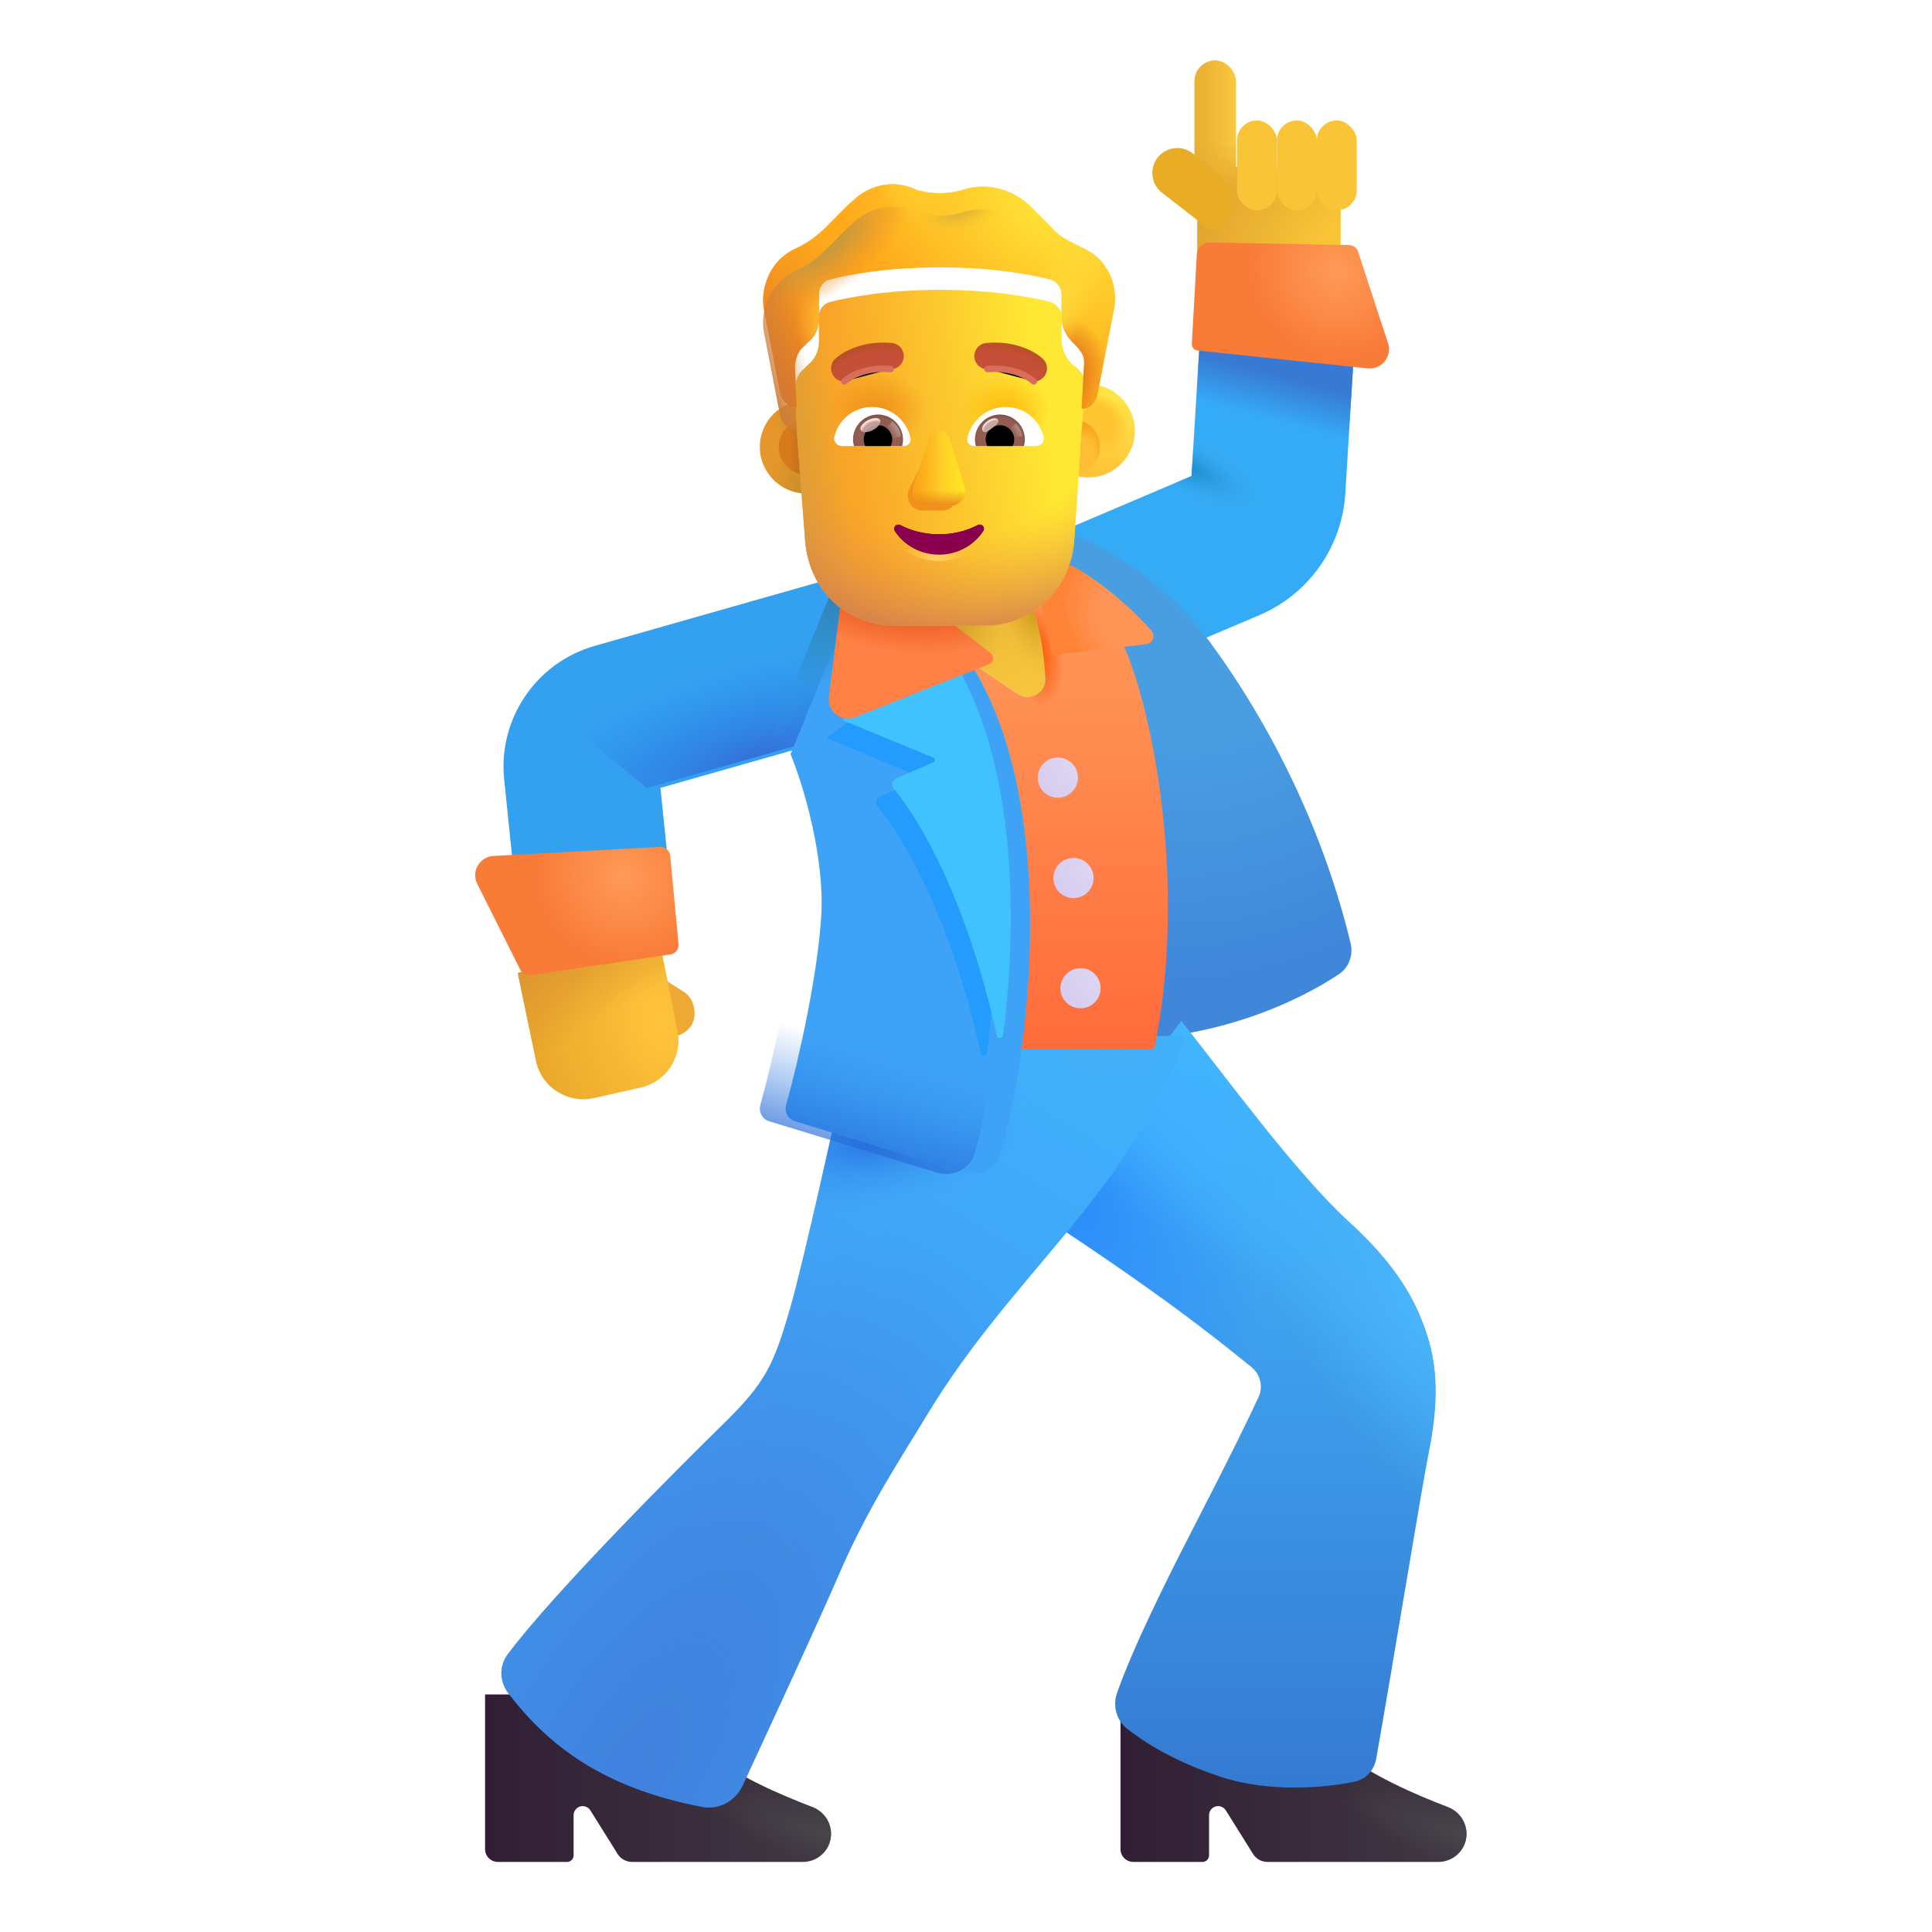 <svg viewBox="1 1 30 30" xmlns="http://www.w3.org/2000/svg">
<g filter="url(#filter0_i_4002_607)">
<path d="M8.532 29.863V27.461H10.258L11.899 28.305C12.398 28.709 13.11 29.017 13.614 29.209C13.841 29.295 13.961 29.545 13.878 29.774C13.816 29.947 13.651 30.062 13.467 30.062H10.815C10.724 30.062 10.639 30.016 10.591 29.939L10.167 29.261C10.141 29.22 10.096 29.195 10.048 29.195C9.97 29.195 9.907 29.258 9.907 29.336V29.96C9.907 30.017 9.861 30.062 9.805 30.062H8.732C8.621 30.062 8.532 29.973 8.532 29.863Z" fill="url(#paint0_linear_4002_607)"/>
<path d="M8.532 29.863V27.461H10.258L11.899 28.305C12.398 28.709 13.11 29.017 13.614 29.209C13.841 29.295 13.961 29.545 13.878 29.774C13.816 29.947 13.651 30.062 13.467 30.062H10.815C10.724 30.062 10.639 30.016 10.591 29.939L10.167 29.261C10.141 29.22 10.096 29.195 10.048 29.195C9.97 29.195 9.907 29.258 9.907 29.336V29.96C9.907 30.017 9.861 30.062 9.805 30.062H8.732C8.621 30.062 8.532 29.973 8.532 29.863Z" fill="url(#paint1_radial_4002_607)"/>
</g>
<g filter="url(#filter1_i_4002_607)">
<path d="M18.399 29.863V27.461H20.126L21.766 28.305C22.265 28.709 22.977 29.017 23.481 29.209C23.708 29.295 23.828 29.545 23.746 29.774C23.683 29.947 23.518 30.062 23.334 30.062H20.682C20.591 30.062 20.506 30.016 20.458 29.939L20.034 29.261C20.008 29.22 19.963 29.195 19.915 29.195C19.837 29.195 19.774 29.258 19.774 29.336V29.96C19.774 30.017 19.728 30.062 19.672 30.062H18.599C18.489 30.062 18.399 29.973 18.399 29.863Z" fill="url(#paint2_linear_4002_607)"/>
<path d="M18.399 29.863V27.461H20.126L21.766 28.305C22.265 28.709 22.977 29.017 23.481 29.209C23.708 29.295 23.828 29.545 23.746 29.774C23.683 29.947 23.518 30.062 23.334 30.062H20.682C20.591 30.062 20.506 30.016 20.458 29.939L20.034 29.261C20.008 29.22 19.963 29.195 19.915 29.195C19.837 29.195 19.774 29.258 19.774 29.336V29.96C19.774 30.017 19.728 30.062 19.672 30.062H18.599C18.489 30.062 18.399 29.973 18.399 29.863Z" fill="url(#paint3_radial_4002_607)"/>
</g>
<g filter="url(#filter2_ii_4002_607)">
<path fill-rule="evenodd" clip-rule="evenodd" d="M21.817 6.383L21.69 8.461C21.64 9.293 21.123 10.025 20.355 10.352L16.901 11.82L15.962 9.612L19.302 8.191L19.421 6.237L21.817 6.383Z" fill="#35ABF6"/>
<path fill-rule="evenodd" clip-rule="evenodd" d="M21.817 6.383L21.69 8.461C21.64 9.293 21.123 10.025 20.355 10.352L16.901 11.82L15.962 9.612L19.302 8.191L19.421 6.237L21.817 6.383Z" fill="url(#paint4_radial_4002_607)"/>
<path fill-rule="evenodd" clip-rule="evenodd" d="M21.817 6.383L21.69 8.461C21.64 9.293 21.123 10.025 20.355 10.352L16.901 11.82L15.962 9.612L19.302 8.191L19.421 6.237L21.817 6.383Z" fill="url(#paint5_linear_4002_607)"/>
</g>
<g filter="url(#filter3_i_4002_607)">
<path d="M19.438 11.086C18.638 10.098 17.73 9.654 17.36 9.539L16.797 9.727L18.032 17.398C19.608 17.398 20.874 16.823 21.542 16.376C21.698 16.271 21.766 16.079 21.722 15.896C21.334 14.278 20.549 12.557 19.438 11.086Z" fill="url(#paint6_radial_4002_607)"/>
</g>
<g filter="url(#filter4_i_4002_607)">
<path d="M21.438 20.164C20.614 19.411 19.495 17.87 18.844 17.055L16.587 20.023C18.459 21.243 19.361 21.963 19.932 22.428C20.07 22.54 20.118 22.73 20.043 22.892C19.895 23.214 19.616 23.788 19.032 24.922C18.593 25.774 18.094 26.782 17.846 27.486C17.775 27.688 17.834 27.912 18.003 28.045C18.283 28.265 18.743 28.555 19.45 28.789C20.195 29.035 21.052 28.967 21.541 28.864C21.717 28.827 21.84 28.68 21.871 28.504C22.144 26.953 22.579 24.289 22.684 23.762C22.774 23.312 22.872 22.645 22.684 22.012C22.497 21.379 22.165 20.828 21.438 20.164Z" fill="url(#paint7_linear_4002_607)"/>
<path d="M21.438 20.164C20.614 19.411 19.495 17.87 18.844 17.055L16.587 20.023C18.459 21.243 19.361 21.963 19.932 22.428C20.07 22.54 20.118 22.73 20.043 22.892C19.895 23.214 19.616 23.788 19.032 24.922C18.593 25.774 18.094 26.782 17.846 27.486C17.775 27.688 17.834 27.912 18.003 28.045C18.283 28.265 18.743 28.555 19.45 28.789C20.195 29.035 21.052 28.967 21.541 28.864C21.717 28.827 21.84 28.68 21.871 28.504C22.144 26.953 22.579 24.289 22.684 23.762C22.774 23.312 22.872 22.645 22.684 22.012C22.497 21.379 22.165 20.828 21.438 20.164Z" fill="url(#paint8_radial_4002_607)"/>
<path d="M21.438 20.164C20.614 19.411 19.495 17.87 18.844 17.055L16.587 20.023C18.459 21.243 19.361 21.963 19.932 22.428C20.07 22.54 20.118 22.73 20.043 22.892C19.895 23.214 19.616 23.788 19.032 24.922C18.593 25.774 18.094 26.782 17.846 27.486C17.775 27.688 17.834 27.912 18.003 28.045C18.283 28.265 18.743 28.555 19.45 28.789C20.195 29.035 21.052 28.967 21.541 28.864C21.717 28.827 21.84 28.68 21.871 28.504C22.144 26.953 22.579 24.289 22.684 23.762C22.774 23.312 22.872 22.645 22.684 22.012C22.497 21.379 22.165 20.828 21.438 20.164Z" fill="url(#paint9_radial_4002_607)"/>
<path d="M21.438 20.164C20.614 19.411 19.495 17.87 18.844 17.055L16.587 20.023C18.459 21.243 19.361 21.963 19.932 22.428C20.07 22.54 20.118 22.73 20.043 22.892C19.895 23.214 19.616 23.788 19.032 24.922C18.593 25.774 18.094 26.782 17.846 27.486C17.775 27.688 17.834 27.912 18.003 28.045C18.283 28.265 18.743 28.555 19.45 28.789C20.195 29.035 21.052 28.967 21.541 28.864C21.717 28.827 21.84 28.68 21.871 28.504C22.144 26.953 22.579 24.289 22.684 23.762C22.774 23.312 22.872 22.645 22.684 22.012C22.497 21.379 22.165 20.828 21.438 20.164Z" fill="url(#paint10_radial_4002_607)"/>
</g>
<g filter="url(#filter5_i_4002_607)">
<path d="M12.766 21.523C12.983 20.775 13.532 18.271 13.797 17.109L14.219 17.289H18.903C18.087 19.688 16.239 20.946 14.899 23.164C14.49 23.841 13.985 24.594 13.547 25.602C13.177 26.455 12.493 27.928 12.031 28.926C11.92 29.165 11.665 29.306 11.406 29.257C9.873 28.963 9.021 28.313 8.392 27.491C8.257 27.313 8.247 27.073 8.38 26.893C9.101 25.924 11.11 23.919 11.719 23.324C12.395 22.664 12.516 22.387 12.766 21.523Z" fill="url(#paint11_linear_4002_607)"/>
<path d="M12.766 21.523C12.983 20.775 13.532 18.271 13.797 17.109L14.219 17.289H18.903C18.087 19.688 16.239 20.946 14.899 23.164C14.49 23.841 13.985 24.594 13.547 25.602C13.177 26.455 12.493 27.928 12.031 28.926C11.92 29.165 11.665 29.306 11.406 29.257C9.873 28.963 9.021 28.313 8.392 27.491C8.257 27.313 8.247 27.073 8.38 26.893C9.101 25.924 11.11 23.919 11.719 23.324C12.395 22.664 12.516 22.387 12.766 21.523Z" fill="url(#paint12_radial_4002_607)"/>
<path d="M12.766 21.523C12.983 20.775 13.532 18.271 13.797 17.109L14.219 17.289H18.903C18.087 19.688 16.239 20.946 14.899 23.164C14.49 23.841 13.985 24.594 13.547 25.602C13.177 26.455 12.493 27.928 12.031 28.926C11.92 29.165 11.665 29.306 11.406 29.257C9.873 28.963 9.021 28.313 8.392 27.491C8.257 27.313 8.247 27.073 8.38 26.893C9.101 25.924 11.11 23.919 11.719 23.324C12.395 22.664 12.516 22.387 12.766 21.523Z" fill="url(#paint13_radial_4002_607)"/>
<path d="M12.766 21.523C12.983 20.775 13.532 18.271 13.797 17.109L14.219 17.289H18.903C18.087 19.688 16.239 20.946 14.899 23.164C14.49 23.841 13.985 24.594 13.547 25.602C13.177 26.455 12.493 27.928 12.031 28.926C11.92 29.165 11.665 29.306 11.406 29.257C9.873 28.963 9.021 28.313 8.392 27.491C8.257 27.313 8.247 27.073 8.38 26.893C9.101 25.924 11.11 23.919 11.719 23.324C12.395 22.664 12.516 22.387 12.766 21.523Z" fill="url(#paint14_radial_4002_607)"/>
</g>
<path fill-rule="evenodd" clip-rule="evenodd" d="M18.407 10.93C18.922 12.016 19.438 14.828 18.922 17.289H14.829C14.771 15.544 14.547 11.683 14.11 10.195H17.547L18.407 10.93ZM16.95 10.25C17.038 10.4 17.204 10.894 17.232 11.542C17.242 11.772 16.986 11.898 16.796 11.769L14.555 10.25H16.95Z" fill="url(#paint15_linear_4002_607)"/>
<path fill-rule="evenodd" clip-rule="evenodd" d="M18.407 10.93C18.922 12.016 19.438 14.828 18.922 17.289H14.829C14.771 15.544 14.547 11.683 14.11 10.195H17.547L18.407 10.93ZM16.95 10.25C17.038 10.4 17.204 10.894 17.232 11.542C17.242 11.772 16.986 11.898 16.796 11.769L14.555 10.25H16.95Z" fill="url(#paint16_radial_4002_607)"/>
<g filter="url(#filter6_ii_4002_607)">
<path fill-rule="evenodd" clip-rule="evenodd" d="M10.035 11.029L14.251 9.83L14.907 12.139L11.055 13.234L11.296 15.576L8.908 15.822L8.629 13.104C8.532 12.163 9.125 11.288 10.035 11.029Z" fill="#34A1F0"/>
</g>
<path d="M14.25 9.83L10.035 11.029C9.66 11.136 9.339 11.347 9.098 11.624L11.056 13.247L11.055 13.234L14.907 12.139L14.25 9.83Z" fill="url(#paint17_radial_4002_607)"/>
<g filter="url(#filter7_i_4002_607)">
<path d="M12.876 12.711L14.029 9.887L15.672 11.305C17.013 13.415 16.636 17.158 16.138 18.901C16.066 19.154 15.797 19.284 15.546 19.207L12.942 18.41C12.836 18.378 12.777 18.266 12.806 18.16C13.001 17.465 13.295 16.146 13.352 15.227C13.408 14.32 13.079 13.203 12.876 12.711Z" fill="#3EA3F7"/>
</g>
<path d="M12.876 12.711L14.033 9.883L15.672 11.305C17.013 13.415 16.636 17.158 16.138 18.901C16.066 19.154 15.797 19.284 15.546 19.207L12.942 18.41C12.836 18.378 12.777 18.266 12.806 18.16C13.001 17.465 13.295 16.146 13.352 15.227C13.408 14.32 13.079 13.203 12.876 12.711Z" fill="url(#paint18_linear_4002_607)"/>
<path d="M12.876 12.711L14.033 9.883L15.672 11.305C17.013 13.415 16.636 17.158 16.138 18.901C16.066 19.154 15.797 19.284 15.546 19.207L12.942 18.41C12.836 18.378 12.777 18.266 12.806 18.16C13.001 17.465 13.295 16.146 13.352 15.227C13.408 14.32 13.079 13.203 12.876 12.711Z" fill="url(#paint19_radial_4002_607)"/>
<path d="M12.876 12.711L14.033 9.883L15.672 11.305C17.013 13.415 16.636 17.158 16.138 18.901C16.066 19.154 15.797 19.284 15.546 19.207L12.942 18.41C12.836 18.378 12.777 18.266 12.806 18.16C13.001 17.465 13.295 16.146 13.352 15.227C13.408 14.32 13.079 13.203 12.876 12.711Z" fill="url(#paint20_radial_4002_607)"/>
<g filter="url(#filter8_f_4002_607)">
<path d="M15.36 11.343L15.523 11.477C16.512 13.034 16.566 15.48 16.326 17.356C16.319 17.412 16.24 17.413 16.228 17.358C15.784 15.325 15.053 14.019 14.631 13.534C14.585 13.48 14.601 13.396 14.666 13.367L15.242 13.116C15.274 13.102 15.273 13.056 15.241 13.043L13.828 12.461L15.36 11.343Z" fill="#239CFD"/>
</g>
<g filter="url(#filter9_i_4002_607)">
<path d="M15.509 11.164L15.672 11.298C16.661 12.855 16.715 15.301 16.476 17.176C16.468 17.232 16.389 17.234 16.377 17.179C15.933 15.145 15.202 13.84 14.78 13.354C14.734 13.301 14.751 13.216 14.815 13.188L15.391 12.937C15.423 12.923 15.423 12.877 15.39 12.863L13.977 12.282L15.509 11.164Z" fill="#40C2FF"/>
</g>
<g filter="url(#filter10_i_4002_607)">
<path d="M18.577 10.891C18.347 10.631 17.891 10.184 17.348 9.887H16.731L17.047 11.277C17.32 11.235 18.023 11.157 18.488 11.105C18.599 11.092 18.65 10.974 18.577 10.891Z" fill="#FF9457"/>
<path d="M18.577 10.891C18.347 10.631 17.891 10.184 17.348 9.887H16.731L17.047 11.277C17.32 11.235 18.023 11.157 18.488 11.105C18.599 11.092 18.65 10.974 18.577 10.891Z" fill="url(#paint21_radial_4002_607)"/>
</g>
<path d="M17.232 11.542C17.204 10.894 17.038 10.4 16.95 10.25H14.555L16.796 11.769C16.986 11.898 17.242 11.772 17.232 11.542Z" fill="url(#paint22_radial_4002_607)"/>
<path d="M17.232 11.542C17.204 10.894 17.038 10.4 16.95 10.25H14.555L16.796 11.769C16.986 11.898 17.242 11.772 17.232 11.542Z" fill="url(#paint23_radial_4002_607)"/>
<path d="M17.232 11.542C17.204 10.894 17.038 10.4 16.95 10.25H14.555L16.796 11.769C16.986 11.898 17.242 11.772 17.232 11.542Z" fill="url(#paint24_radial_4002_607)"/>
<g filter="url(#filter11_i_4002_607)">
<path d="M13.771 11.97L14.032 9.883H14.45L16.283 11.291C16.344 11.338 16.331 11.435 16.259 11.463L14.179 12.286C13.967 12.37 13.742 12.196 13.771 11.97Z" fill="#FF8146"/>
<path d="M13.771 11.97L14.032 9.883H14.45L16.283 11.291C16.344 11.338 16.331 11.435 16.259 11.463L14.179 12.286C13.967 12.37 13.742 12.196 13.771 11.97Z" fill="url(#paint25_radial_4002_607)"/>
</g>
<g filter="url(#filter12_di_4002_607)">
<circle cx="17.551" cy="12.945" r="0.312" fill="url(#paint26_radial_4002_607)"/>
</g>
<g filter="url(#filter13_di_4002_607)">
<circle cx="17.794" cy="14.504" r="0.312" fill="url(#paint27_radial_4002_607)"/>
</g>
<g filter="url(#filter14_di_4002_607)">
<circle cx="17.903" cy="16.215" r="0.312" fill="url(#paint28_radial_4002_607)"/>
</g>
<g filter="url(#filter15_i_4002_607)">
<rect x="10.929" y="16.017" width="1.191" height="0.754" rx="0.377" transform="rotate(32.175 10.929 16.017)" fill="#EEA934"/>
</g>
<g filter="url(#filter16_i_4002_607)">
<path d="M9.322 17.597L9.04 16.234L11.211 15.586L11.521 17.134C11.601 17.533 11.348 17.923 10.95 18.012L10.221 18.176C9.812 18.268 9.407 18.007 9.322 17.597Z" fill="url(#paint29_radial_4002_607)"/>
<path d="M9.322 17.597L9.04 16.234L11.211 15.586L11.521 17.134C11.601 17.533 11.348 17.923 10.95 18.012L10.221 18.176C9.812 18.268 9.407 18.007 9.322 17.597Z" fill="url(#paint30_linear_4002_607)"/>
</g>
<g filter="url(#filter17_i_4002_607)">
<path d="M11.099 14.351L8.513 14.491C8.297 14.503 8.164 14.732 8.261 14.925L8.929 16.259C8.958 16.316 9.021 16.349 9.085 16.34L11.258 16.021C11.337 16.009 11.393 15.938 11.386 15.858L11.257 14.487C11.249 14.407 11.179 14.347 11.099 14.351Z" fill="url(#paint31_radial_4002_607)"/>
</g>
<rect x="19.591" y="3.594" width="2.226" height="2.004" fill="url(#paint32_radial_4002_607)"/>
<rect x="19.547" y="1.938" width="0.645" height="2.293" rx="0.322" fill="url(#paint33_linear_4002_607)"/>
<rect x="19.547" y="1.938" width="0.645" height="2.293" rx="0.322" fill="url(#paint34_linear_4002_607)"/>
<g filter="url(#filter18_i_4002_607)">
<path d="M18.882 3.539C19.019 3.374 19.263 3.351 19.428 3.487L19.925 3.898C20.09 4.034 20.135 4.172 19.976 4.444C19.922 4.537 19.769 4.742 19.604 4.606L18.934 4.085C18.769 3.948 18.746 3.704 18.882 3.539Z" fill="#E9AC25"/>
</g>
<g filter="url(#filter19_i_4002_607)">
<rect x="21.197" y="2.871" width="0.62" height="1.395" rx="0.31" fill="#F9C435"/>
</g>
<g filter="url(#filter20_i_4002_607)">
<rect x="20.578" y="2.871" width="0.62" height="1.395" rx="0.31" fill="#F9C435"/>
</g>
<g filter="url(#filter21_i_4002_607)">
<rect x="19.958" y="2.871" width="0.62" height="1.395" rx="0.31" fill="#F9C435"/>
</g>
<g filter="url(#filter22_i_4002_607)">
<path d="M19.434 5.153L19.357 6.538C19.354 6.591 19.393 6.637 19.446 6.643L22.087 6.92C22.303 6.943 22.471 6.736 22.403 6.529L21.939 5.109C21.919 5.049 21.863 5.007 21.799 5.006L19.638 4.965C19.53 4.963 19.44 5.046 19.434 5.153Z" fill="url(#paint35_radial_4002_607)"/>
</g>
<circle cx="13.523" cy="7.94" r="0.724" fill="url(#paint36_radial_4002_607)"/>
<g filter="url(#filter23_f_4002_607)">
<circle cx="13.523" cy="7.94" r="0.431" fill="url(#paint37_linear_4002_607)"/>
</g>
<g filter="url(#filter24_i_4002_607)">
<circle cx="17.648" cy="7.94" r="0.724" fill="url(#paint38_linear_4002_607)"/>
<circle cx="17.648" cy="7.94" r="0.724" fill="url(#paint39_radial_4002_607)"/>
</g>
<g filter="url(#filter25_f_4002_607)">
<circle cx="17.648" cy="7.94" r="0.431" fill="#FFBF34"/>
<circle cx="17.648" cy="7.94" r="0.431" fill="url(#paint40_radial_4002_607)"/>
<circle cx="17.648" cy="7.94" r="0.431" fill="url(#paint41_radial_4002_607)"/>
</g>
<path d="M13.37 7.674C13.359 7.538 13.345 7.15 13.345 7.05C13.345 6.935 13.391 6.796 13.484 6.727L13.554 6.657C13.671 6.565 13.717 6.426 13.717 6.287V5.917C13.717 5.802 13.787 5.709 13.903 5.686C14.182 5.617 14.764 5.501 15.601 5.501C16.438 5.501 17.02 5.617 17.299 5.686C17.392 5.709 17.485 5.802 17.485 5.917V6.287C17.485 6.426 17.555 6.565 17.648 6.657C17.865 6.81 17.852 6.894 17.834 7.074C17.828 7.129 17.811 7.592 17.795 7.698L17.68 9.414C17.61 10.182 17.007 10.716 16.288 10.716H14.896C14.153 10.716 13.573 10.182 13.504 9.414L13.37 7.674Z" fill="url(#paint42_linear_4002_607)"/>
<path d="M13.37 7.674C13.359 7.538 13.345 7.15 13.345 7.05C13.345 6.935 13.391 6.796 13.484 6.727L13.554 6.657C13.671 6.565 13.717 6.426 13.717 6.287V5.917C13.717 5.802 13.787 5.709 13.903 5.686C14.182 5.617 14.764 5.501 15.601 5.501C16.438 5.501 17.02 5.617 17.299 5.686C17.392 5.709 17.485 5.802 17.485 5.917V6.287C17.485 6.426 17.555 6.565 17.648 6.657C17.865 6.81 17.852 6.894 17.834 7.074C17.828 7.129 17.811 7.592 17.795 7.698L17.68 9.414C17.61 10.182 17.007 10.716 16.288 10.716H14.896C14.153 10.716 13.573 10.182 13.504 9.414L13.37 7.674Z" fill="url(#paint43_linear_4002_607)"/>
<path d="M13.37 7.674C13.359 7.538 13.345 7.15 13.345 7.05C13.345 6.935 13.391 6.796 13.484 6.727L13.554 6.657C13.671 6.565 13.717 6.426 13.717 6.287V5.917C13.717 5.802 13.787 5.709 13.903 5.686C14.182 5.617 14.764 5.501 15.601 5.501C16.438 5.501 17.02 5.617 17.299 5.686C17.392 5.709 17.485 5.802 17.485 5.917V6.287C17.485 6.426 17.555 6.565 17.648 6.657C17.865 6.81 17.852 6.894 17.834 7.074C17.828 7.129 17.811 7.592 17.795 7.698L17.68 9.414C17.61 10.182 17.007 10.716 16.288 10.716H14.896C14.153 10.716 13.573 10.182 13.504 9.414L13.37 7.674Z" fill="url(#paint44_radial_4002_607)"/>
<path d="M13.37 7.674C13.359 7.538 13.345 7.15 13.345 7.05C13.345 6.935 13.391 6.796 13.484 6.727L13.554 6.657C13.671 6.565 13.717 6.426 13.717 6.287V5.917C13.717 5.802 13.787 5.709 13.903 5.686C14.182 5.617 14.764 5.501 15.601 5.501C16.438 5.501 17.02 5.617 17.299 5.686C17.392 5.709 17.485 5.802 17.485 5.917V6.287C17.485 6.426 17.555 6.565 17.648 6.657C17.865 6.81 17.852 6.894 17.834 7.074C17.828 7.129 17.811 7.592 17.795 7.698L17.68 9.414C17.61 10.182 17.007 10.716 16.288 10.716H14.896C14.153 10.716 13.573 10.182 13.504 9.414L13.37 7.674Z" fill="url(#paint45_radial_4002_607)"/>
<path d="M13.37 7.674C13.359 7.538 13.345 7.15 13.345 7.05C13.345 6.935 13.391 6.796 13.484 6.727L13.554 6.657C13.671 6.565 13.717 6.426 13.717 6.287V5.917C13.717 5.802 13.787 5.709 13.903 5.686C14.182 5.617 14.764 5.501 15.601 5.501C16.438 5.501 17.02 5.617 17.299 5.686C17.392 5.709 17.485 5.802 17.485 5.917V6.287C17.485 6.426 17.555 6.565 17.648 6.657C17.865 6.81 17.852 6.894 17.834 7.074C17.828 7.129 17.811 7.592 17.795 7.698L17.68 9.414C17.61 10.182 17.007 10.716 16.288 10.716H14.896C14.153 10.716 13.573 10.182 13.504 9.414L13.37 7.674Z" fill="url(#paint46_radial_4002_607)"/>
<g filter="url(#filter26_ii_4002_607)">
<path d="M17.671 5.131L17.857 5.223C18.183 5.385 18.369 5.755 18.299 6.149L18.043 7.467C18.02 7.603 17.93 7.694 17.795 7.698C17.81 7.48 17.825 7.127 17.83 7.072C17.849 6.884 17.82 6.828 17.648 6.657C17.555 6.565 17.485 6.426 17.485 6.287V5.917C17.485 5.802 17.392 5.709 17.299 5.686C17.02 5.617 16.438 5.501 15.601 5.501C14.764 5.501 14.182 5.617 13.903 5.686C13.787 5.709 13.717 5.802 13.717 5.917V6.287C13.717 6.426 13.67 6.565 13.554 6.657L13.484 6.727C13.391 6.796 13.344 6.941 13.344 7.057C13.351 7.124 13.36 7.512 13.37 7.674C13.24 7.665 13.134 7.575 13.112 7.444L12.856 6.125C12.81 5.755 12.996 5.385 13.322 5.223C13.761 5.031 13.921 4.738 14.275 4.437C14.531 4.206 14.903 4.137 15.229 4.298C15.461 4.368 15.717 4.368 15.95 4.298C16.299 4.183 16.694 4.275 16.973 4.53L17.322 4.877C17.415 4.992 17.531 5.062 17.671 5.131Z" fill="#FFA91B"/>
<path d="M17.671 5.131L17.857 5.223C18.183 5.385 18.369 5.755 18.299 6.149L18.043 7.467C18.02 7.603 17.93 7.694 17.795 7.698C17.81 7.48 17.825 7.127 17.83 7.072C17.849 6.884 17.82 6.828 17.648 6.657C17.555 6.565 17.485 6.426 17.485 6.287V5.917C17.485 5.802 17.392 5.709 17.299 5.686C17.02 5.617 16.438 5.501 15.601 5.501C14.764 5.501 14.182 5.617 13.903 5.686C13.787 5.709 13.717 5.802 13.717 5.917V6.287C13.717 6.426 13.67 6.565 13.554 6.657L13.484 6.727C13.391 6.796 13.344 6.941 13.344 7.057C13.351 7.124 13.36 7.512 13.37 7.674C13.24 7.665 13.134 7.575 13.112 7.444L12.856 6.125C12.81 5.755 12.996 5.385 13.322 5.223C13.761 5.031 13.921 4.738 14.275 4.437C14.531 4.206 14.903 4.137 15.229 4.298C15.461 4.368 15.717 4.368 15.95 4.298C16.299 4.183 16.694 4.275 16.973 4.53L17.322 4.877C17.415 4.992 17.531 5.062 17.671 5.131Z" fill="url(#paint47_radial_4002_607)"/>
<path d="M17.671 5.131L17.857 5.223C18.183 5.385 18.369 5.755 18.299 6.149L18.043 7.467C18.02 7.603 17.93 7.694 17.795 7.698C17.81 7.48 17.825 7.127 17.83 7.072C17.849 6.884 17.82 6.828 17.648 6.657C17.555 6.565 17.485 6.426 17.485 6.287V5.917C17.485 5.802 17.392 5.709 17.299 5.686C17.02 5.617 16.438 5.501 15.601 5.501C14.764 5.501 14.182 5.617 13.903 5.686C13.787 5.709 13.717 5.802 13.717 5.917V6.287C13.717 6.426 13.67 6.565 13.554 6.657L13.484 6.727C13.391 6.796 13.344 6.941 13.344 7.057C13.351 7.124 13.36 7.512 13.37 7.674C13.24 7.665 13.134 7.575 13.112 7.444L12.856 6.125C12.81 5.755 12.996 5.385 13.322 5.223C13.761 5.031 13.921 4.738 14.275 4.437C14.531 4.206 14.903 4.137 15.229 4.298C15.461 4.368 15.717 4.368 15.95 4.298C16.299 4.183 16.694 4.275 16.973 4.53L17.322 4.877C17.415 4.992 17.531 5.062 17.671 5.131Z" fill="url(#paint48_linear_4002_607)"/>
<path d="M17.671 5.131L17.857 5.223C18.183 5.385 18.369 5.755 18.299 6.149L18.043 7.467C18.02 7.603 17.93 7.694 17.795 7.698C17.81 7.48 17.825 7.127 17.83 7.072C17.849 6.884 17.82 6.828 17.648 6.657C17.555 6.565 17.485 6.426 17.485 6.287V5.917C17.485 5.802 17.392 5.709 17.299 5.686C17.02 5.617 16.438 5.501 15.601 5.501C14.764 5.501 14.182 5.617 13.903 5.686C13.787 5.709 13.717 5.802 13.717 5.917V6.287C13.717 6.426 13.67 6.565 13.554 6.657L13.484 6.727C13.391 6.796 13.344 6.941 13.344 7.057C13.351 7.124 13.36 7.512 13.37 7.674C13.24 7.665 13.134 7.575 13.112 7.444L12.856 6.125C12.81 5.755 12.996 5.385 13.322 5.223C13.761 5.031 13.921 4.738 14.275 4.437C14.531 4.206 14.903 4.137 15.229 4.298C15.461 4.368 15.717 4.368 15.95 4.298C16.299 4.183 16.694 4.275 16.973 4.53L17.322 4.877C17.415 4.992 17.531 5.062 17.671 5.131Z" fill="url(#paint49_radial_4002_607)"/>
<path d="M17.671 5.131L17.857 5.223C18.183 5.385 18.369 5.755 18.299 6.149L18.043 7.467C18.02 7.603 17.93 7.694 17.795 7.698C17.81 7.48 17.825 7.127 17.83 7.072C17.849 6.884 17.82 6.828 17.648 6.657C17.555 6.565 17.485 6.426 17.485 6.287V5.917C17.485 5.802 17.392 5.709 17.299 5.686C17.02 5.617 16.438 5.501 15.601 5.501C14.764 5.501 14.182 5.617 13.903 5.686C13.787 5.709 13.717 5.802 13.717 5.917V6.287C13.717 6.426 13.67 6.565 13.554 6.657L13.484 6.727C13.391 6.796 13.344 6.941 13.344 7.057C13.351 7.124 13.36 7.512 13.37 7.674C13.24 7.665 13.134 7.575 13.112 7.444L12.856 6.125C12.81 5.755 12.996 5.385 13.322 5.223C13.761 5.031 13.921 4.738 14.275 4.437C14.531 4.206 14.903 4.137 15.229 4.298C15.461 4.368 15.717 4.368 15.95 4.298C16.299 4.183 16.694 4.275 16.973 4.53L17.322 4.877C17.415 4.992 17.531 5.062 17.671 5.131Z" fill="url(#paint50_radial_4002_607)"/>
<path d="M17.671 5.131L17.857 5.223C18.183 5.385 18.369 5.755 18.299 6.149L18.043 7.467C18.02 7.603 17.93 7.694 17.795 7.698C17.81 7.48 17.825 7.127 17.83 7.072C17.849 6.884 17.82 6.828 17.648 6.657C17.555 6.565 17.485 6.426 17.485 6.287V5.917C17.485 5.802 17.392 5.709 17.299 5.686C17.02 5.617 16.438 5.501 15.601 5.501C14.764 5.501 14.182 5.617 13.903 5.686C13.787 5.709 13.717 5.802 13.717 5.917V6.287C13.717 6.426 13.67 6.565 13.554 6.657L13.484 6.727C13.391 6.796 13.344 6.941 13.344 7.057C13.351 7.124 13.36 7.512 13.37 7.674C13.24 7.665 13.134 7.575 13.112 7.444L12.856 6.125C12.81 5.755 12.996 5.385 13.322 5.223C13.761 5.031 13.921 4.738 14.275 4.437C14.531 4.206 14.903 4.137 15.229 4.298C15.461 4.368 15.717 4.368 15.95 4.298C16.299 4.183 16.694 4.275 16.973 4.53L17.322 4.877C17.415 4.992 17.531 5.062 17.671 5.131Z" fill="url(#paint51_radial_4002_607)"/>
<path d="M17.671 5.131L17.857 5.223C18.183 5.385 18.369 5.755 18.299 6.149L18.043 7.467C18.02 7.603 17.93 7.694 17.795 7.698C17.81 7.48 17.825 7.127 17.83 7.072C17.849 6.884 17.82 6.828 17.648 6.657C17.555 6.565 17.485 6.426 17.485 6.287V5.917C17.485 5.802 17.392 5.709 17.299 5.686C17.02 5.617 16.438 5.501 15.601 5.501C14.764 5.501 14.182 5.617 13.903 5.686C13.787 5.709 13.717 5.802 13.717 5.917V6.287C13.717 6.426 13.67 6.565 13.554 6.657L13.484 6.727C13.391 6.796 13.344 6.941 13.344 7.057C13.351 7.124 13.36 7.512 13.37 7.674C13.24 7.665 13.134 7.575 13.112 7.444L12.856 6.125C12.81 5.755 12.996 5.385 13.322 5.223C13.761 5.031 13.921 4.738 14.275 4.437C14.531 4.206 14.903 4.137 15.229 4.298C15.461 4.368 15.717 4.368 15.95 4.298C16.299 4.183 16.694 4.275 16.973 4.53L17.322 4.877C17.415 4.992 17.531 5.062 17.671 5.131Z" fill="url(#paint52_radial_4002_607)"/>
</g>
<path d="M17.671 5.131L17.857 5.223C18.183 5.385 18.369 5.755 18.299 6.149L18.043 7.467C18.02 7.603 17.93 7.694 17.795 7.698C17.81 7.48 17.825 7.127 17.83 7.072C17.849 6.884 17.82 6.828 17.648 6.657C17.555 6.565 17.485 6.426 17.485 6.287V5.917C17.485 5.802 17.392 5.709 17.299 5.686C17.02 5.617 16.438 5.501 15.601 5.501C14.764 5.501 14.182 5.617 13.903 5.686C13.787 5.709 13.717 5.802 13.717 5.917V6.287C13.717 6.426 13.67 6.565 13.554 6.657L13.484 6.727C13.391 6.796 13.344 6.941 13.344 7.057C13.351 7.124 13.36 7.512 13.37 7.674C13.24 7.665 13.134 7.575 13.112 7.444L12.856 6.125C12.81 5.755 12.996 5.385 13.322 5.223C13.761 5.031 13.921 4.738 14.275 4.437C14.531 4.206 14.903 4.137 15.229 4.298C15.461 4.368 15.717 4.368 15.95 4.298C16.299 4.183 16.694 4.275 16.973 4.53L17.322 4.877C17.415 4.992 17.531 5.062 17.671 5.131Z" fill="url(#paint53_radial_4002_607)"/>
<path d="M17.671 5.131L17.857 5.223C18.183 5.385 18.369 5.755 18.299 6.149L18.043 7.467C18.02 7.603 17.93 7.694 17.795 7.698C17.81 7.48 17.825 7.127 17.83 7.072C17.849 6.884 17.82 6.828 17.648 6.657C17.555 6.565 17.485 6.426 17.485 6.287V5.917C17.485 5.802 17.392 5.709 17.299 5.686C17.02 5.617 16.438 5.501 15.601 5.501C14.764 5.501 14.182 5.617 13.903 5.686C13.787 5.709 13.717 5.802 13.717 5.917V6.287C13.717 6.426 13.67 6.565 13.554 6.657L13.484 6.727C13.391 6.796 13.344 6.941 13.344 7.057C13.351 7.124 13.36 7.512 13.37 7.674C13.24 7.665 13.134 7.575 13.112 7.444L12.856 6.125C12.81 5.755 12.996 5.385 13.322 5.223C13.761 5.031 13.921 4.738 14.275 4.437C14.531 4.206 14.903 4.137 15.229 4.298C15.461 4.368 15.717 4.368 15.95 4.298C16.299 4.183 16.694 4.275 16.973 4.53L17.322 4.877C17.415 4.992 17.531 5.062 17.671 5.131Z" fill="url(#paint54_radial_4002_607)"/>
<path d="M17.671 5.131L17.857 5.223C18.183 5.385 18.369 5.755 18.299 6.149L18.043 7.467C18.02 7.603 17.93 7.694 17.795 7.698C17.81 7.48 17.825 7.127 17.83 7.072C17.849 6.884 17.82 6.828 17.648 6.657C17.555 6.565 17.485 6.426 17.485 6.287V5.917C17.485 5.802 17.392 5.709 17.299 5.686C17.02 5.617 16.438 5.501 15.601 5.501C14.764 5.501 14.182 5.617 13.903 5.686C13.787 5.709 13.717 5.802 13.717 5.917V6.287C13.717 6.426 13.67 6.565 13.554 6.657L13.484 6.727C13.391 6.796 13.344 6.941 13.344 7.057C13.351 7.124 13.36 7.512 13.37 7.674C13.24 7.665 13.134 7.575 13.112 7.444L12.856 6.125C12.81 5.755 12.996 5.385 13.322 5.223C13.761 5.031 13.921 4.738 14.275 4.437C14.531 4.206 14.903 4.137 15.229 4.298C15.461 4.368 15.717 4.368 15.95 4.298C16.299 4.183 16.694 4.275 16.973 4.53L17.322 4.877C17.415 4.992 17.531 5.062 17.671 5.131Z" fill="url(#paint55_radial_4002_607)"/>
<g filter="url(#filter27_f_4002_607)">
<path d="M15.462 7.887L15.106 8.624C15.062 8.775 15.168 8.927 15.318 8.927H15.637C15.787 8.927 15.893 8.773 15.849 8.624L15.633 7.887C15.587 7.724 15.51 7.724 15.462 7.887Z" fill="#F1901C"/>
</g>
<g filter="url(#filter28_f_4002_607)">
<path d="M15.416 7.816L15.185 8.553C15.138 8.705 15.251 8.856 15.411 8.856H15.752C15.912 8.856 16.024 8.702 15.977 8.553L15.747 7.816C15.698 7.653 15.467 7.653 15.416 7.816Z" fill="#FFCC28"/>
<path d="M15.416 7.816L15.185 8.553C15.138 8.705 15.251 8.856 15.411 8.856H15.752C15.912 8.856 16.024 8.702 15.977 8.553L15.747 7.816C15.698 7.653 15.467 7.653 15.416 7.816Z" fill="url(#paint56_linear_4002_607)"/>
<path d="M15.416 7.816L15.185 8.553C15.138 8.705 15.251 8.856 15.411 8.856H15.752C15.912 8.856 16.024 8.702 15.977 8.553L15.747 7.816C15.698 7.653 15.467 7.653 15.416 7.816Z" fill="url(#paint57_linear_4002_607)"/>
<path d="M15.416 7.816L15.185 8.553C15.138 8.705 15.251 8.856 15.411 8.856H15.752C15.912 8.856 16.024 8.702 15.977 8.553L15.747 7.816C15.698 7.653 15.467 7.653 15.416 7.816Z" fill="url(#paint58_linear_4002_607)"/>
</g>
<g filter="url(#filter29_f_4002_607)">
<path d="M15.581 9.297C15.361 9.297 15.154 9.245 14.981 9.154C14.921 9.124 14.857 9.191 14.895 9.245C15.04 9.465 15.293 9.612 15.581 9.612C15.869 9.612 16.122 9.465 16.268 9.245C16.305 9.189 16.241 9.124 16.182 9.154C16.008 9.245 15.803 9.297 15.581 9.297Z" stroke="url(#paint59_radial_4002_607)" stroke-width="0.2"/>
</g>
<path d="M15.581 9.297C15.361 9.297 15.154 9.245 14.981 9.154C14.921 9.124 14.857 9.191 14.895 9.245C15.04 9.465 15.293 9.612 15.581 9.612C15.869 9.612 16.122 9.465 16.268 9.245C16.305 9.189 16.241 9.124 16.182 9.154C16.008 9.245 15.803 9.297 15.581 9.297Z" fill="#8A004F"/>
<path d="M16.617 7.319C16.9 7.319 17.139 7.515 17.204 7.778C17.223 7.854 17.165 7.926 17.088 7.926H16.121C16.059 7.926 16.01 7.87 16.022 7.808C16.077 7.53 16.321 7.319 16.617 7.319Z" fill="white"/>
<path d="M16.527 7.437C16.742 7.437 16.914 7.611 16.914 7.824C16.914 7.859 16.909 7.894 16.9 7.926H16.153C16.144 7.893 16.139 7.859 16.139 7.824C16.139 7.611 16.313 7.437 16.527 7.437Z" fill="url(#paint60_radial_4002_607)"/>
<path d="M16.305 7.824C16.305 7.701 16.404 7.603 16.527 7.603C16.65 7.603 16.749 7.701 16.749 7.824C16.749 7.861 16.74 7.896 16.724 7.926H16.332C16.314 7.896 16.305 7.861 16.305 7.824Z" fill="black"/>
<g filter="url(#filter30_f_4002_607)">
<path d="M16.498 7.519C16.525 7.556 16.468 7.601 16.402 7.65C16.337 7.699 16.289 7.733 16.261 7.696C16.234 7.659 16.264 7.59 16.33 7.541C16.395 7.492 16.47 7.483 16.498 7.519Z" fill="#C7A7A3"/>
<path d="M16.498 7.519C16.525 7.556 16.468 7.601 16.402 7.65C16.337 7.699 16.289 7.733 16.261 7.696C16.234 7.659 16.264 7.59 16.33 7.541C16.395 7.492 16.47 7.483 16.498 7.519Z" fill="url(#paint61_radial_4002_607)"/>
</g>
<g filter="url(#filter31_f_4002_607)">
<path d="M16.871 7.773C16.857 7.673 16.798 7.598 16.771 7.573L16.659 7.696L16.709 7.795L16.871 7.773Z" fill="url(#paint62_linear_4002_607)"/>
</g>
<path d="M14.544 7.319C14.261 7.319 14.021 7.515 13.956 7.778C13.937 7.854 13.995 7.926 14.072 7.926H15.04C15.101 7.926 15.15 7.87 15.138 7.808C15.084 7.53 14.837 7.319 14.544 7.319Z" fill="white"/>
<path d="M14.633 7.437C14.419 7.437 14.246 7.611 14.246 7.824C14.246 7.859 14.252 7.895 14.261 7.926H15.008C15.017 7.893 15.022 7.859 15.022 7.824C15.02 7.611 14.848 7.437 14.633 7.437Z" fill="url(#paint63_radial_4002_607)"/>
<path d="M14.855 7.824C14.855 7.701 14.756 7.603 14.633 7.603C14.51 7.603 14.412 7.701 14.412 7.824C14.412 7.861 14.421 7.896 14.436 7.926H14.829C14.844 7.896 14.855 7.861 14.855 7.824Z" fill="black"/>
<g filter="url(#filter32_f_4002_607)">
<path d="M14.986 7.778C14.986 7.653 14.885 7.57 14.857 7.545L14.733 7.666L14.809 7.822L14.986 7.778Z" fill="url(#paint64_linear_4002_607)"/>
</g>
<g filter="url(#filter33_f_4002_607)">
<ellipse cx="14.516" cy="7.602" rx="0.168" ry="0.085" transform="rotate(-27.914 14.516 7.602)" fill="#C7A7A3" fill-opacity="0.9"/>
<ellipse cx="14.516" cy="7.602" rx="0.168" ry="0.085" transform="rotate(-27.914 14.516 7.602)" fill="url(#paint65_radial_4002_607)"/>
</g>
<g filter="url(#filter34_i_4002_607)">
<path fill-rule="evenodd" clip-rule="evenodd" d="M16.353 6.983C16.665 6.954 16.865 7.076 16.914 7.121C16.997 7.197 17.127 7.192 17.203 7.109C17.28 7.026 17.275 6.896 17.191 6.82C17.059 6.697 16.744 6.535 16.315 6.576C16.202 6.586 16.12 6.686 16.13 6.799C16.141 6.911 16.241 6.994 16.353 6.983Z" fill="url(#paint66_radial_4002_607)"/>
</g>
<g filter="url(#filter35_f_4002_607)">
<path d="M17.053 6.922C16.962 6.839 16.705 6.697 16.334 6.731" stroke="#D76D5B" stroke-width="0.1" stroke-linecap="round"/>
</g>
<g filter="url(#filter36_i_4002_607)">
<path fill-rule="evenodd" clip-rule="evenodd" d="M14.809 6.983C14.497 6.954 14.297 7.076 14.249 7.121C14.166 7.197 14.036 7.192 13.959 7.109C13.883 7.026 13.888 6.896 13.971 6.82C14.104 6.697 14.418 6.535 14.848 6.576C14.96 6.586 15.043 6.686 15.033 6.799C15.022 6.911 14.922 6.994 14.809 6.983Z" fill="url(#paint67_radial_4002_607)"/>
</g>
<g filter="url(#filter37_f_4002_607)">
<path d="M14.11 6.922C14.201 6.839 14.458 6.697 14.829 6.731" stroke="#D76D5B" stroke-width="0.1" stroke-linecap="round"/>
</g>
<defs>
<filter id="filter0_i_4002_607" x="8.532" y="27.311" width="5.373" height="2.752" filterUnits="userSpaceOnUse" color-interpolation-filters="sRGB">
<feFlood flood-opacity="0" result="BackgroundImageFix"/>
<feBlend mode="normal" in="SourceGraphic" in2="BackgroundImageFix" result="shape"/>
<feColorMatrix in="SourceAlpha" type="matrix" values="0 0 0 0 0 0 0 0 0 0 0 0 0 0 0 0 0 0 127 0" result="hardAlpha"/>
<feOffset dy="-0.15"/>
<feGaussianBlur stdDeviation="0.125"/>
<feComposite in2="hardAlpha" operator="arithmetic" k2="-1" k3="1"/>
<feColorMatrix type="matrix" values="0 0 0 0 0.216 0 0 0 0 0.118 0 0 0 0 0.29 0 0 0 1 0"/>
<feBlend mode="normal" in2="shape" result="effect1_innerShadow_4002_607"/>
</filter>
<filter id="filter1_i_4002_607" x="18.399" y="27.311" width="5.373" height="2.752" filterUnits="userSpaceOnUse" color-interpolation-filters="sRGB">
<feFlood flood-opacity="0" result="BackgroundImageFix"/>
<feBlend mode="normal" in="SourceGraphic" in2="BackgroundImageFix" result="shape"/>
<feColorMatrix in="SourceAlpha" type="matrix" values="0 0 0 0 0 0 0 0 0 0 0 0 0 0 0 0 0 0 127 0" result="hardAlpha"/>
<feOffset dy="-0.15"/>
<feGaussianBlur stdDeviation="0.125"/>
<feComposite in2="hardAlpha" operator="arithmetic" k2="-1" k3="1"/>
<feColorMatrix type="matrix" values="0 0 0 0 0.216 0 0 0 0 0.118 0 0 0 0 0.29 0 0 0 1 0"/>
<feBlend mode="normal" in2="shape" result="effect1_innerShadow_4002_607"/>
</filter>
<filter id="filter2_ii_4002_607" x="15.962" y="6.237" width="6.055" height="5.783" filterUnits="userSpaceOnUse" color-interpolation-filters="sRGB">
<feFlood flood-opacity="0" result="BackgroundImageFix"/>
<feBlend mode="normal" in="SourceGraphic" in2="BackgroundImageFix" result="shape"/>
<feColorMatrix in="SourceAlpha" type="matrix" values="0 0 0 0 0 0 0 0 0 0 0 0 0 0 0 0 0 0 127 0" result="hardAlpha"/>
<feOffset/>
<feGaussianBlur stdDeviation="1"/>
<feComposite in2="hardAlpha" operator="arithmetic" k2="-1" k3="1"/>
<feColorMatrix type="matrix" values="0 0 0 0 0.192 0 0 0 0 0.549 0 0 0 0 0.773 0 0 0 1 0"/>
<feBlend mode="normal" in2="shape" result="effect1_innerShadow_4002_607"/>
<feColorMatrix in="SourceAlpha" type="matrix" values="0 0 0 0 0 0 0 0 0 0 0 0 0 0 0 0 0 0 127 0" result="hardAlpha"/>
<feOffset dx="0.2" dy="0.2"/>
<feGaussianBlur stdDeviation="0.3"/>
<feComposite in2="hardAlpha" operator="arithmetic" k2="-1" k3="1"/>
<feColorMatrix type="matrix" values="0 0 0 0 0.196 0 0 0 0 0.58 0 0 0 0 0.761 0 0 0 1 0"/>
<feBlend mode="normal" in2="effect1_innerShadow_4002_607" result="effect2_innerShadow_4002_607"/>
</filter>
<filter id="filter3_i_4002_607" x="16.797" y="9.289" width="5.188" height="8.109" filterUnits="userSpaceOnUse" color-interpolation-filters="sRGB">
<feFlood flood-opacity="0" result="BackgroundImageFix"/>
<feBlend mode="normal" in="SourceGraphic" in2="BackgroundImageFix" result="shape"/>
<feColorMatrix in="SourceAlpha" type="matrix" values="0 0 0 0 0 0 0 0 0 0 0 0 0 0 0 0 0 0 127 0" result="hardAlpha"/>
<feOffset dx="0.25" dy="-0.25"/>
<feGaussianBlur stdDeviation="0.25"/>
<feComposite in2="hardAlpha" operator="arithmetic" k2="-1" k3="1"/>
<feColorMatrix type="matrix" values="0 0 0 0 0.141 0 0 0 0 0.353 0 0 0 0 0.753 0 0 0 1 0"/>
<feBlend mode="normal" in2="shape" result="effect1_innerShadow_4002_607"/>
</filter>
<filter id="filter4_i_4002_607" x="16.587" y="16.855" width="6.705" height="12.103" filterUnits="userSpaceOnUse" color-interpolation-filters="sRGB">
<feFlood flood-opacity="0" result="BackgroundImageFix"/>
<feBlend mode="normal" in="SourceGraphic" in2="BackgroundImageFix" result="shape"/>
<feColorMatrix in="SourceAlpha" type="matrix" values="0 0 0 0 0 0 0 0 0 0 0 0 0 0 0 0 0 0 127 0" result="hardAlpha"/>
<feOffset dx="0.5" dy="-0.2"/>
<feGaussianBlur stdDeviation="0.5"/>
<feComposite in2="hardAlpha" operator="arithmetic" k2="-1" k3="1"/>
<feColorMatrix type="matrix" values="0 0 0 0 0.216 0 0 0 0 0.4 0 0 0 0 0.859 0 0 0 1 0"/>
<feBlend mode="normal" in2="shape" result="effect1_innerShadow_4002_607"/>
</filter>
<filter id="filter5_i_4002_607" x="8.285" y="16.909" width="11.118" height="12.357" filterUnits="userSpaceOnUse" color-interpolation-filters="sRGB">
<feFlood flood-opacity="0" result="BackgroundImageFix"/>
<feBlend mode="normal" in="SourceGraphic" in2="BackgroundImageFix" result="shape"/>
<feColorMatrix in="SourceAlpha" type="matrix" values="0 0 0 0 0 0 0 0 0 0 0 0 0 0 0 0 0 0 127 0" result="hardAlpha"/>
<feOffset dx="0.5" dy="-0.2"/>
<feGaussianBlur stdDeviation="0.375"/>
<feComposite in2="hardAlpha" operator="arithmetic" k2="-1" k3="1"/>
<feColorMatrix type="matrix" values="0 0 0 0 0.216 0 0 0 0 0.51 0 0 0 0 0.749 0 0 0 1 0"/>
<feBlend mode="normal" in2="shape" result="effect1_innerShadow_4002_607"/>
</filter>
<filter id="filter6_ii_4002_607" x="8.619" y="9.83" width="6.488" height="5.992" filterUnits="userSpaceOnUse" color-interpolation-filters="sRGB">
<feFlood flood-opacity="0" result="BackgroundImageFix"/>
<feBlend mode="normal" in="SourceGraphic" in2="BackgroundImageFix" result="shape"/>
<feColorMatrix in="SourceAlpha" type="matrix" values="0 0 0 0 0 0 0 0 0 0 0 0 0 0 0 0 0 0 127 0" result="hardAlpha"/>
<feOffset/>
<feGaussianBlur stdDeviation="0.75"/>
<feComposite in2="hardAlpha" operator="arithmetic" k2="-1" k3="1"/>
<feColorMatrix type="matrix" values="0 0 0 0 0.161 0 0 0 0 0.502 0 0 0 0 0.718 0 0 0 1 0"/>
<feBlend mode="normal" in2="shape" result="effect1_innerShadow_4002_607"/>
<feColorMatrix in="SourceAlpha" type="matrix" values="0 0 0 0 0 0 0 0 0 0 0 0 0 0 0 0 0 0 127 0" result="hardAlpha"/>
<feOffset dx="0.2"/>
<feGaussianBlur stdDeviation="0.3"/>
<feComposite in2="hardAlpha" operator="arithmetic" k2="-1" k3="1"/>
<feColorMatrix type="matrix" values="0 0 0 0 0.184 0 0 0 0 0.541 0 0 0 0 0.702 0 0 0 1 0"/>
<feBlend mode="normal" in2="effect1_innerShadow_4002_607" result="effect2_innerShadow_4002_607"/>
</filter>
<filter id="filter7_i_4002_607" x="12.799" y="9.887" width="4.196" height="9.342" filterUnits="userSpaceOnUse" color-interpolation-filters="sRGB">
<feFlood flood-opacity="0" result="BackgroundImageFix"/>
<feBlend mode="normal" in="SourceGraphic" in2="BackgroundImageFix" result="shape"/>
<feColorMatrix in="SourceAlpha" type="matrix" values="0 0 0 0 0 0 0 0 0 0 0 0 0 0 0 0 0 0 127 0" result="hardAlpha"/>
<feOffset dx="0.4"/>
<feGaussianBlur stdDeviation="0.5"/>
<feComposite in2="hardAlpha" operator="arithmetic" k2="-1" k3="1"/>
<feColorMatrix type="matrix" values="0 0 0 0 0.208 0 0 0 0 0.459 0 0 0 0 0.706 0 0 0 1 0"/>
<feBlend mode="normal" in2="shape" result="effect1_innerShadow_4002_607"/>
</filter>
<filter id="filter8_f_4002_607" x="13.628" y="11.143" width="3.018" height="6.455" filterUnits="userSpaceOnUse" color-interpolation-filters="sRGB">
<feFlood flood-opacity="0" result="BackgroundImageFix"/>
<feBlend mode="normal" in="SourceGraphic" in2="BackgroundImageFix" result="shape"/>
<feGaussianBlur stdDeviation="0.1" result="effect1_foregroundBlur_4002_607"/>
</filter>
<filter id="filter9_i_4002_607" x="13.977" y="11.064" width="2.718" height="6.155" filterUnits="userSpaceOnUse" color-interpolation-filters="sRGB">
<feFlood flood-opacity="0" result="BackgroundImageFix"/>
<feBlend mode="normal" in="SourceGraphic" in2="BackgroundImageFix" result="shape"/>
<feColorMatrix in="SourceAlpha" type="matrix" values="0 0 0 0 0 0 0 0 0 0 0 0 0 0 0 0 0 0 127 0" result="hardAlpha"/>
<feOffset dx="0.1" dy="-0.1"/>
<feGaussianBlur stdDeviation="0.15"/>
<feComposite in2="hardAlpha" operator="arithmetic" k2="-1" k3="1"/>
<feColorMatrix type="matrix" values="0 0 0 0 0.173 0 0 0 0 0.671 0 0 0 0 1 0 0 0 1 0"/>
<feBlend mode="normal" in2="shape" result="effect1_innerShadow_4002_607"/>
</filter>
<filter id="filter10_i_4002_607" x="16.731" y="9.787" width="2.18" height="1.491" filterUnits="userSpaceOnUse" color-interpolation-filters="sRGB">
<feFlood flood-opacity="0" result="BackgroundImageFix"/>
<feBlend mode="normal" in="SourceGraphic" in2="BackgroundImageFix" result="shape"/>
<feColorMatrix in="SourceAlpha" type="matrix" values="0 0 0 0 0 0 0 0 0 0 0 0 0 0 0 0 0 0 127 0" result="hardAlpha"/>
<feOffset dx="0.3" dy="-0.1"/>
<feGaussianBlur stdDeviation="0.2"/>
<feComposite in2="hardAlpha" operator="arithmetic" k2="-1" k3="1"/>
<feColorMatrix type="matrix" values="0 0 0 0 1 0 0 0 0 0.388 0 0 0 0 0.141 0 0 0 1 0"/>
<feBlend mode="normal" in2="shape" result="effect1_innerShadow_4002_607"/>
</filter>
<filter id="filter11_i_4002_607" x="13.768" y="9.733" width="2.654" height="2.575" filterUnits="userSpaceOnUse" color-interpolation-filters="sRGB">
<feFlood flood-opacity="0" result="BackgroundImageFix"/>
<feBlend mode="normal" in="SourceGraphic" in2="BackgroundImageFix" result="shape"/>
<feColorMatrix in="SourceAlpha" type="matrix" values="0 0 0 0 0 0 0 0 0 0 0 0 0 0 0 0 0 0 127 0" result="hardAlpha"/>
<feOffset dx="0.1" dy="-0.15"/>
<feGaussianBlur stdDeviation="0.2"/>
<feComposite in2="hardAlpha" operator="arithmetic" k2="-1" k3="1"/>
<feColorMatrix type="matrix" values="0 0 0 0 0.886 0 0 0 0 0.404 0 0 0 0 0.173 0 0 0 1 0"/>
<feBlend mode="normal" in2="shape" result="effect1_innerShadow_4002_607"/>
</filter>
<filter id="filter12_di_4002_607" x="16.839" y="12.433" width="1.225" height="1.225" filterUnits="userSpaceOnUse" color-interpolation-filters="sRGB">
<feFlood flood-opacity="0" result="BackgroundImageFix"/>
<feColorMatrix in="SourceAlpha" type="matrix" values="0 0 0 0 0 0 0 0 0 0 0 0 0 0 0 0 0 0 127 0" result="hardAlpha"/>
<feOffset dx="-0.1" dy="0.1"/>
<feGaussianBlur stdDeviation="0.15"/>
<feComposite in2="hardAlpha" operator="out"/>
<feColorMatrix type="matrix" values="0 0 0 0 1 0 0 0 0 0.353 0 0 0 0 0.184 0 0 0 1 0"/>
<feBlend mode="normal" in2="BackgroundImageFix" result="effect1_dropShadow_4002_607"/>
<feBlend mode="normal" in="SourceGraphic" in2="effect1_dropShadow_4002_607" result="shape"/>
<feColorMatrix in="SourceAlpha" type="matrix" values="0 0 0 0 0 0 0 0 0 0 0 0 0 0 0 0 0 0 127 0" result="hardAlpha"/>
<feOffset dx="-0.025" dy="0.03"/>
<feGaussianBlur stdDeviation="0.025"/>
<feComposite in2="hardAlpha" operator="arithmetic" k2="-1" k3="1"/>
<feColorMatrix type="matrix" values="0 0 0 0 0.902 0 0 0 0 0.878 0 0 0 0 0.976 0 0 0 1 0"/>
<feBlend mode="normal" in2="shape" result="effect2_innerShadow_4002_607"/>
</filter>
<filter id="filter13_di_4002_607" x="17.081" y="13.991" width="1.225" height="1.225" filterUnits="userSpaceOnUse" color-interpolation-filters="sRGB">
<feFlood flood-opacity="0" result="BackgroundImageFix"/>
<feColorMatrix in="SourceAlpha" type="matrix" values="0 0 0 0 0 0 0 0 0 0 0 0 0 0 0 0 0 0 127 0" result="hardAlpha"/>
<feOffset dx="-0.1" dy="0.1"/>
<feGaussianBlur stdDeviation="0.15"/>
<feComposite in2="hardAlpha" operator="out"/>
<feColorMatrix type="matrix" values="0 0 0 0 0.996 0 0 0 0 0.322 0 0 0 0 0.176 0 0 0 1 0"/>
<feBlend mode="normal" in2="BackgroundImageFix" result="effect1_dropShadow_4002_607"/>
<feBlend mode="normal" in="SourceGraphic" in2="effect1_dropShadow_4002_607" result="shape"/>
<feColorMatrix in="SourceAlpha" type="matrix" values="0 0 0 0 0 0 0 0 0 0 0 0 0 0 0 0 0 0 127 0" result="hardAlpha"/>
<feOffset dx="-0.025" dy="0.03"/>
<feGaussianBlur stdDeviation="0.025"/>
<feComposite in2="hardAlpha" operator="arithmetic" k2="-1" k3="1"/>
<feColorMatrix type="matrix" values="0 0 0 0 0.902 0 0 0 0 0.878 0 0 0 0 0.976 0 0 0 1 0"/>
<feBlend mode="normal" in2="shape" result="effect2_innerShadow_4002_607"/>
</filter>
<filter id="filter14_di_4002_607" x="17.191" y="15.702" width="1.225" height="1.225" filterUnits="userSpaceOnUse" color-interpolation-filters="sRGB">
<feFlood flood-opacity="0" result="BackgroundImageFix"/>
<feColorMatrix in="SourceAlpha" type="matrix" values="0 0 0 0 0 0 0 0 0 0 0 0 0 0 0 0 0 0 127 0" result="hardAlpha"/>
<feOffset dx="-0.1" dy="0.1"/>
<feGaussianBlur stdDeviation="0.15"/>
<feComposite in2="hardAlpha" operator="out"/>
<feColorMatrix type="matrix" values="0 0 0 0 0.957 0 0 0 0 0.275 0 0 0 0 0.176 0 0 0 1 0"/>
<feBlend mode="normal" in2="BackgroundImageFix" result="effect1_dropShadow_4002_607"/>
<feBlend mode="normal" in="SourceGraphic" in2="effect1_dropShadow_4002_607" result="shape"/>
<feColorMatrix in="SourceAlpha" type="matrix" values="0 0 0 0 0 0 0 0 0 0 0 0 0 0 0 0 0 0 127 0" result="hardAlpha"/>
<feOffset dx="-0.025" dy="0.03"/>
<feGaussianBlur stdDeviation="0.025"/>
<feComposite in2="hardAlpha" operator="arithmetic" k2="-1" k3="1"/>
<feColorMatrix type="matrix" values="0 0 0 0 0.902 0 0 0 0 0.878 0 0 0 0 0.976 0 0 0 1 0"/>
<feBlend mode="normal" in2="shape" result="effect2_innerShadow_4002_607"/>
</filter>
<filter id="filter15_i_4002_607" x="10.671" y="16.11" width="1.124" height="1.036" filterUnits="userSpaceOnUse" color-interpolation-filters="sRGB">
<feFlood flood-opacity="0" result="BackgroundImageFix"/>
<feBlend mode="normal" in="SourceGraphic" in2="BackgroundImageFix" result="shape"/>
<feColorMatrix in="SourceAlpha" type="matrix" values="0 0 0 0 0 0 0 0 0 0 0 0 0 0 0 0 0 0 127 0" result="hardAlpha"/>
<feOffset dy="-0.05"/>
<feGaussianBlur stdDeviation="0.125"/>
<feComposite in2="hardAlpha" operator="arithmetic" k2="-1" k3="1"/>
<feColorMatrix type="matrix" values="0 0 0 0 0.835 0 0 0 0 0.514 0 0 0 0 0.231 0 0 0 1 0"/>
<feBlend mode="normal" in2="shape" result="effect1_innerShadow_4002_607"/>
</filter>
<filter id="filter16_i_4002_607" x="9.04" y="15.461" width="2.496" height="2.734" filterUnits="userSpaceOnUse" color-interpolation-filters="sRGB">
<feFlood flood-opacity="0" result="BackgroundImageFix"/>
<feBlend mode="normal" in="SourceGraphic" in2="BackgroundImageFix" result="shape"/>
<feColorMatrix in="SourceAlpha" type="matrix" values="0 0 0 0 0 0 0 0 0 0 0 0 0 0 0 0 0 0 127 0" result="hardAlpha"/>
<feOffset dy="-0.125"/>
<feGaussianBlur stdDeviation="0.2"/>
<feComposite in2="hardAlpha" operator="arithmetic" k2="-1" k3="1"/>
<feColorMatrix type="matrix" values="0 0 0 0 0.843 0 0 0 0 0.522 0 0 0 0 0.247 0 0 0 1 0"/>
<feBlend mode="normal" in2="shape" result="effect1_innerShadow_4002_607"/>
</filter>
<filter id="filter17_i_4002_607" x="8.228" y="14.151" width="3.308" height="2.19" filterUnits="userSpaceOnUse" color-interpolation-filters="sRGB">
<feFlood flood-opacity="0" result="BackgroundImageFix"/>
<feBlend mode="normal" in="SourceGraphic" in2="BackgroundImageFix" result="shape"/>
<feColorMatrix in="SourceAlpha" type="matrix" values="0 0 0 0 0 0 0 0 0 0 0 0 0 0 0 0 0 0 127 0" result="hardAlpha"/>
<feOffset dx="0.15" dy="-0.2"/>
<feGaussianBlur stdDeviation="0.3"/>
<feComposite in2="hardAlpha" operator="arithmetic" k2="-1" k3="1"/>
<feColorMatrix type="matrix" values="0 0 0 0 0.863 0 0 0 0 0.349 0 0 0 0 0.278 0 0 0 1 0"/>
<feBlend mode="normal" in2="shape" result="effect1_innerShadow_4002_607"/>
</filter>
<filter id="filter18_i_4002_607" x="18.793" y="3.298" width="1.381" height="1.353" filterUnits="userSpaceOnUse" color-interpolation-filters="sRGB">
<feFlood flood-opacity="0" result="BackgroundImageFix"/>
<feBlend mode="normal" in="SourceGraphic" in2="BackgroundImageFix" result="shape"/>
<feColorMatrix in="SourceAlpha" type="matrix" values="0 0 0 0 0 0 0 0 0 0 0 0 0 0 0 0 0 0 127 0" result="hardAlpha"/>
<feOffset dx="0.1" dy="-0.1"/>
<feGaussianBlur stdDeviation="0.15"/>
<feComposite in2="hardAlpha" operator="arithmetic" k2="-1" k3="1"/>
<feColorMatrix type="matrix" values="0 0 0 0 0.851 0 0 0 0 0.596 0 0 0 0 0.227 0 0 0 1 0"/>
<feBlend mode="normal" in2="shape" result="effect1_innerShadow_4002_607"/>
</filter>
<filter id="filter19_i_4002_607" x="21.197" y="2.871" width="0.87" height="1.395" filterUnits="userSpaceOnUse" color-interpolation-filters="sRGB">
<feFlood flood-opacity="0" result="BackgroundImageFix"/>
<feBlend mode="normal" in="SourceGraphic" in2="BackgroundImageFix" result="shape"/>
<feColorMatrix in="SourceAlpha" type="matrix" values="0 0 0 0 0 0 0 0 0 0 0 0 0 0 0 0 0 0 127 0" result="hardAlpha"/>
<feOffset dx="0.25"/>
<feGaussianBlur stdDeviation="0.25"/>
<feComposite in2="hardAlpha" operator="arithmetic" k2="-1" k3="1"/>
<feColorMatrix type="matrix" values="0 0 0 0 0.918 0 0 0 0 0.659 0 0 0 0 0.039 0 0 0 1 0"/>
<feBlend mode="normal" in2="shape" result="effect1_innerShadow_4002_607"/>
</filter>
<filter id="filter20_i_4002_607" x="20.578" y="2.871" width="0.87" height="1.395" filterUnits="userSpaceOnUse" color-interpolation-filters="sRGB">
<feFlood flood-opacity="0" result="BackgroundImageFix"/>
<feBlend mode="normal" in="SourceGraphic" in2="BackgroundImageFix" result="shape"/>
<feColorMatrix in="SourceAlpha" type="matrix" values="0 0 0 0 0 0 0 0 0 0 0 0 0 0 0 0 0 0 127 0" result="hardAlpha"/>
<feOffset dx="0.25"/>
<feGaussianBlur stdDeviation="0.25"/>
<feComposite in2="hardAlpha" operator="arithmetic" k2="-1" k3="1"/>
<feColorMatrix type="matrix" values="0 0 0 0 0.918 0 0 0 0 0.659 0 0 0 0 0.039 0 0 0 1 0"/>
<feBlend mode="normal" in2="shape" result="effect1_innerShadow_4002_607"/>
</filter>
<filter id="filter21_i_4002_607" x="19.958" y="2.871" width="0.87" height="1.395" filterUnits="userSpaceOnUse" color-interpolation-filters="sRGB">
<feFlood flood-opacity="0" result="BackgroundImageFix"/>
<feBlend mode="normal" in="SourceGraphic" in2="BackgroundImageFix" result="shape"/>
<feColorMatrix in="SourceAlpha" type="matrix" values="0 0 0 0 0 0 0 0 0 0 0 0 0 0 0 0 0 0 127 0" result="hardAlpha"/>
<feOffset dx="0.25"/>
<feGaussianBlur stdDeviation="0.25"/>
<feComposite in2="hardAlpha" operator="arithmetic" k2="-1" k3="1"/>
<feColorMatrix type="matrix" values="0 0 0 0 0.918 0 0 0 0 0.659 0 0 0 0 0.039 0 0 0 1 0"/>
<feBlend mode="normal" in2="shape" result="effect1_innerShadow_4002_607"/>
</filter>
<filter id="filter22_i_4002_607" x="19.357" y="4.765" width="3.212" height="2.157" filterUnits="userSpaceOnUse" color-interpolation-filters="sRGB">
<feFlood flood-opacity="0" result="BackgroundImageFix"/>
<feBlend mode="normal" in="SourceGraphic" in2="BackgroundImageFix" result="shape"/>
<feColorMatrix in="SourceAlpha" type="matrix" values="0 0 0 0 0 0 0 0 0 0 0 0 0 0 0 0 0 0 127 0" result="hardAlpha"/>
<feOffset dx="0.15" dy="-0.2"/>
<feGaussianBlur stdDeviation="0.3"/>
<feComposite in2="hardAlpha" operator="arithmetic" k2="-1" k3="1"/>
<feColorMatrix type="matrix" values="0 0 0 0 0.8 0 0 0 0 0.349 0 0 0 0 0.282 0 0 0 1 0"/>
<feBlend mode="normal" in2="shape" result="effect1_innerShadow_4002_607"/>
</filter>
<filter id="filter23_f_4002_607" x="12.591" y="7.008" width="1.863" height="1.863" filterUnits="userSpaceOnUse" color-interpolation-filters="sRGB">
<feFlood flood-opacity="0" result="BackgroundImageFix"/>
<feBlend mode="normal" in="SourceGraphic" in2="BackgroundImageFix" result="shape"/>
<feGaussianBlur stdDeviation="0.25" result="effect1_foregroundBlur_4002_607"/>
</filter>
<filter id="filter24_i_4002_607" x="16.924" y="6.966" width="1.698" height="1.698" filterUnits="userSpaceOnUse" color-interpolation-filters="sRGB">
<feFlood flood-opacity="0" result="BackgroundImageFix"/>
<feBlend mode="normal" in="SourceGraphic" in2="BackgroundImageFix" result="shape"/>
<feColorMatrix in="SourceAlpha" type="matrix" values="0 0 0 0 0 0 0 0 0 0 0 0 0 0 0 0 0 0 127 0" result="hardAlpha"/>
<feOffset dx="0.25" dy="-0.25"/>
<feGaussianBlur stdDeviation="0.25"/>
<feComposite in2="hardAlpha" operator="arithmetic" k2="-1" k3="1"/>
<feColorMatrix type="matrix" values="0 0 0 0 0.851 0 0 0 0 0.561 0 0 0 0 0.376 0 0 0 1 0"/>
<feBlend mode="normal" in2="shape" result="effect1_innerShadow_4002_607"/>
</filter>
<filter id="filter25_f_4002_607" x="16.716" y="7.008" width="1.863" height="1.863" filterUnits="userSpaceOnUse" color-interpolation-filters="sRGB">
<feFlood flood-opacity="0" result="BackgroundImageFix"/>
<feBlend mode="normal" in="SourceGraphic" in2="BackgroundImageFix" result="shape"/>
<feGaussianBlur stdDeviation="0.25" result="effect1_foregroundBlur_4002_607"/>
</filter>
<filter id="filter26_ii_4002_607" x="12.849" y="3.96" width="5.464" height="3.738" filterUnits="userSpaceOnUse" color-interpolation-filters="sRGB">
<feFlood flood-opacity="0" result="BackgroundImageFix"/>
<feBlend mode="normal" in="SourceGraphic" in2="BackgroundImageFix" result="shape"/>
<feColorMatrix in="SourceAlpha" type="matrix" values="0 0 0 0 0 0 0 0 0 0 0 0 0 0 0 0 0 0 127 0" result="hardAlpha"/>
<feOffset dy="-0.1"/>
<feGaussianBlur stdDeviation="0.075"/>
<feComposite in2="hardAlpha" operator="arithmetic" k2="-1" k3="1"/>
<feColorMatrix type="matrix" values="0 0 0 0 0.984 0 0 0 0 0.584 0 0 0 0 0.129 0 0 0 1 0"/>
<feBlend mode="normal" in2="shape" result="effect1_innerShadow_4002_607"/>
<feColorMatrix in="SourceAlpha" type="matrix" values="0 0 0 0 0 0 0 0 0 0 0 0 0 0 0 0 0 0 127 0" result="hardAlpha"/>
<feOffset dy="-0.25"/>
<feGaussianBlur stdDeviation="0.125"/>
<feComposite in2="hardAlpha" operator="arithmetic" k2="-1" k3="1"/>
<feColorMatrix type="matrix" values="0 0 0 0 0.973 0 0 0 0 0.573 0 0 0 0 0.016 0 0 0 1 0"/>
<feBlend mode="normal" in2="effect1_innerShadow_4002_607" result="effect2_innerShadow_4002_607"/>
</filter>
<filter id="filter27_f_4002_607" x="14.346" y="7.014" width="2.263" height="2.663" filterUnits="userSpaceOnUse" color-interpolation-filters="sRGB">
<feFlood flood-opacity="0" result="BackgroundImageFix"/>
<feBlend mode="normal" in="SourceGraphic" in2="BackgroundImageFix" result="shape"/>
<feGaussianBlur stdDeviation="0.375" result="effect1_foregroundBlur_4002_607"/>
</filter>
<filter id="filter28_f_4002_607" x="15.124" y="7.644" width="0.914" height="1.263" filterUnits="userSpaceOnUse" color-interpolation-filters="sRGB">
<feFlood flood-opacity="0" result="BackgroundImageFix"/>
<feBlend mode="normal" in="SourceGraphic" in2="BackgroundImageFix" result="shape"/>
<feGaussianBlur stdDeviation="0.025" result="effect1_foregroundBlur_4002_607"/>
</filter>
<filter id="filter29_f_4002_607" x="14.684" y="8.947" width="1.795" height="0.865" filterUnits="userSpaceOnUse" color-interpolation-filters="sRGB">
<feFlood flood-opacity="0" result="BackgroundImageFix"/>
<feBlend mode="normal" in="SourceGraphic" in2="BackgroundImageFix" result="shape"/>
<feGaussianBlur stdDeviation="0.05" result="effect1_foregroundBlur_4002_607"/>
</filter>
<filter id="filter30_f_4002_607" x="16.151" y="7.397" width="0.454" height="0.415" filterUnits="userSpaceOnUse" color-interpolation-filters="sRGB">
<feFlood flood-opacity="0" result="BackgroundImageFix"/>
<feBlend mode="normal" in="SourceGraphic" in2="BackgroundImageFix" result="shape"/>
<feGaussianBlur stdDeviation="0.05" result="effect1_foregroundBlur_4002_607"/>
</filter>
<filter id="filter31_f_4002_607" x="16.459" y="7.373" width="0.612" height="0.622" filterUnits="userSpaceOnUse" color-interpolation-filters="sRGB">
<feFlood flood-opacity="0" result="BackgroundImageFix"/>
<feBlend mode="normal" in="SourceGraphic" in2="BackgroundImageFix" result="shape"/>
<feGaussianBlur stdDeviation="0.1" result="effect1_foregroundBlur_4002_607"/>
</filter>
<filter id="filter32_f_4002_607" x="14.533" y="7.345" width="0.654" height="0.677" filterUnits="userSpaceOnUse" color-interpolation-filters="sRGB">
<feFlood flood-opacity="0" result="BackgroundImageFix"/>
<feBlend mode="normal" in="SourceGraphic" in2="BackgroundImageFix" result="shape"/>
<feGaussianBlur stdDeviation="0.1" result="effect1_foregroundBlur_4002_607"/>
</filter>
<filter id="filter33_f_4002_607" x="14.262" y="7.393" width="0.508" height="0.418" filterUnits="userSpaceOnUse" color-interpolation-filters="sRGB">
<feFlood flood-opacity="0" result="BackgroundImageFix"/>
<feBlend mode="normal" in="SourceGraphic" in2="BackgroundImageFix" result="shape"/>
<feGaussianBlur stdDeviation="0.05" result="effect1_foregroundBlur_4002_607"/>
</filter>
<filter id="filter34_i_4002_607" x="16.129" y="6.319" width="1.128" height="0.856" filterUnits="userSpaceOnUse" color-interpolation-filters="sRGB">
<feFlood flood-opacity="0" result="BackgroundImageFix"/>
<feBlend mode="normal" in="SourceGraphic" in2="BackgroundImageFix" result="shape"/>
<feColorMatrix in="SourceAlpha" type="matrix" values="0 0 0 0 0 0 0 0 0 0 0 0 0 0 0 0 0 0 127 0" result="hardAlpha"/>
<feOffset dy="-0.25"/>
<feGaussianBlur stdDeviation="0.2"/>
<feComposite in2="hardAlpha" operator="arithmetic" k2="-1" k3="1"/>
<feColorMatrix type="matrix" values="0 0 0 0 0.698 0 0 0 0 0.251 0 0 0 0 0.314 0 0 0 1 0"/>
<feBlend mode="normal" in2="shape" result="effect1_innerShadow_4002_607"/>
</filter>
<filter id="filter35_f_4002_607" x="16.134" y="6.526" width="1.119" height="0.596" filterUnits="userSpaceOnUse" color-interpolation-filters="sRGB">
<feFlood flood-opacity="0" result="BackgroundImageFix"/>
<feBlend mode="normal" in="SourceGraphic" in2="BackgroundImageFix" result="shape"/>
<feGaussianBlur stdDeviation="0.075" result="effect1_foregroundBlur_4002_607"/>
</filter>
<filter id="filter36_i_4002_607" x="13.905" y="6.319" width="1.128" height="0.856" filterUnits="userSpaceOnUse" color-interpolation-filters="sRGB">
<feFlood flood-opacity="0" result="BackgroundImageFix"/>
<feBlend mode="normal" in="SourceGraphic" in2="BackgroundImageFix" result="shape"/>
<feColorMatrix in="SourceAlpha" type="matrix" values="0 0 0 0 0 0 0 0 0 0 0 0 0 0 0 0 0 0 127 0" result="hardAlpha"/>
<feOffset dy="-0.25"/>
<feGaussianBlur stdDeviation="0.2"/>
<feComposite in2="hardAlpha" operator="arithmetic" k2="-1" k3="1"/>
<feColorMatrix type="matrix" values="0 0 0 0 0.698 0 0 0 0 0.251 0 0 0 0 0.314 0 0 0 1 0"/>
<feBlend mode="normal" in2="shape" result="effect1_innerShadow_4002_607"/>
</filter>
<filter id="filter37_f_4002_607" x="13.91" y="6.526" width="1.119" height="0.596" filterUnits="userSpaceOnUse" color-interpolation-filters="sRGB">
<feFlood flood-opacity="0" result="BackgroundImageFix"/>
<feBlend mode="normal" in="SourceGraphic" in2="BackgroundImageFix" result="shape"/>
<feGaussianBlur stdDeviation="0.075" result="effect1_foregroundBlur_4002_607"/>
</filter>
<linearGradient id="paint0_linear_4002_607" x1="13.397" y1="29.57" x2="8.532" y2="29.57" gradientUnits="userSpaceOnUse">
<stop stop-color="#3F3641"/>
<stop offset="1" stop-color="#311E34"/>
</linearGradient>
<radialGradient id="paint1_radial_4002_607" cx="0" cy="0" r="1" gradientUnits="userSpaceOnUse" gradientTransform="translate(13.905 29.648) rotate(-162.931) scale(1.97 0.501)">
<stop stop-color="#48454B"/>
<stop offset="1" stop-color="#48454B" stop-opacity="0"/>
</radialGradient>
<linearGradient id="paint2_linear_4002_607" x1="23.264" y1="29.57" x2="18.399" y2="29.57" gradientUnits="userSpaceOnUse">
<stop stop-color="#3F3641"/>
<stop offset="1" stop-color="#311E34"/>
</linearGradient>
<radialGradient id="paint3_radial_4002_607" cx="0" cy="0" r="1" gradientUnits="userSpaceOnUse" gradientTransform="translate(23.772 29.648) rotate(-162.931) scale(1.97 0.501)">
<stop stop-color="#48454B"/>
<stop offset="1" stop-color="#48454B" stop-opacity="0"/>
</radialGradient>
<radialGradient id="paint4_radial_4002_607" cx="0" cy="0" r="1" gradientUnits="userSpaceOnUse" gradientTransform="translate(19.226 8.044) rotate(26.222) scale(1.167 0.384)">
<stop stop-color="#1E8ACB"/>
<stop offset="1" stop-color="#349FE1" stop-opacity="0"/>
</radialGradient>
<linearGradient id="paint5_linear_4002_607" x1="21.817" y1="6.747" x2="21.588" y2="7.607" gradientUnits="userSpaceOnUse">
<stop offset="0.193" stop-color="#3779D3"/>
<stop offset="1" stop-color="#3779D3" stop-opacity="0"/>
</linearGradient>
<radialGradient id="paint6_radial_4002_607" cx="0" cy="0" r="1" gradientUnits="userSpaceOnUse" gradientTransform="translate(19.266 9.539) rotate(100.074) scale(6.983 6.285)">
<stop offset="0.436" stop-color="#499EE2"/>
<stop offset="1" stop-color="#4087DA"/>
</radialGradient>
<linearGradient id="paint7_linear_4002_607" x1="19.689" y1="17.492" x2="19.689" y2="28.957" gradientUnits="userSpaceOnUse">
<stop stop-color="#44B9FF"/>
<stop offset="1" stop-color="#357AD1"/>
</linearGradient>
<radialGradient id="paint8_radial_4002_607" cx="0" cy="0" r="1" gradientUnits="userSpaceOnUse" gradientTransform="translate(17.053 19.619) rotate(53.741) scale(4.201 2.263)">
<stop stop-color="#2B8AFB"/>
<stop offset="1" stop-color="#2B8AFB" stop-opacity="0"/>
</radialGradient>
<radialGradient id="paint9_radial_4002_607" cx="0" cy="0" r="1" gradientUnits="userSpaceOnUse" gradientTransform="translate(22.588 21.562) rotate(147.653) scale(1.923 4.563)">
<stop stop-color="#4AB6FB"/>
<stop offset="1" stop-color="#4AB6FB" stop-opacity="0"/>
</radialGradient>
<radialGradient id="paint10_radial_4002_607" cx="0" cy="0" r="1" gradientUnits="userSpaceOnUse" gradientTransform="translate(18.455 17.996) rotate(44.346) scale(4.575 1.703)">
<stop stop-color="#40B1FF"/>
<stop offset="1" stop-color="#40B1FF" stop-opacity="0"/>
</radialGradient>
<linearGradient id="paint11_linear_4002_607" x1="17.299" y1="17.307" x2="12.085" y2="25.695" gradientUnits="userSpaceOnUse">
<stop stop-color="#3FB1FE"/>
<stop offset="1" stop-color="#4195EC"/>
</linearGradient>
<radialGradient id="paint12_radial_4002_607" cx="0" cy="0" r="1" gradientUnits="userSpaceOnUse" gradientTransform="translate(10.387 28.671) rotate(-58.343) scale(9.42 4.046)">
<stop stop-color="#4081DD"/>
<stop offset="1" stop-color="#4081DD" stop-opacity="0"/>
</radialGradient>
<radialGradient id="paint13_radial_4002_607" cx="0" cy="0" r="1" gradientUnits="userSpaceOnUse" gradientTransform="translate(17.693 17.109) rotate(122.867) scale(2.402 3.197)">
<stop stop-color="#42AFF6"/>
<stop offset="1" stop-color="#42AFF6" stop-opacity="0"/>
</radialGradient>
<radialGradient id="paint14_radial_4002_607" cx="0" cy="0" r="1" gradientUnits="userSpaceOnUse" gradientTransform="translate(14.072 18.935) rotate(171.215) scale(2.385 1.043)">
<stop stop-color="#2774E5"/>
<stop offset="1" stop-color="#3FA1F0" stop-opacity="0"/>
</radialGradient>
<linearGradient id="paint15_linear_4002_607" x1="16.623" y1="11.602" x2="16.623" y2="17.289" gradientUnits="userSpaceOnUse">
<stop stop-color="#FF9255"/>
<stop offset="1" stop-color="#FF6B3B"/>
</linearGradient>
<radialGradient id="paint16_radial_4002_607" cx="0" cy="0" r="1" gradientUnits="userSpaceOnUse" gradientTransform="translate(17.076 11.133) rotate(79.508) scale(0.858 0.415)">
<stop offset="0.224" stop-color="#FF5D09"/>
<stop offset="1" stop-color="#FF5D09" stop-opacity="0"/>
</radialGradient>
<radialGradient id="paint17_radial_4002_607" cx="0" cy="0" r="1" gradientUnits="userSpaceOnUse" gradientTransform="translate(12.764 12.836) rotate(-105.555) scale(1.573 4.126)">
<stop stop-color="#346DD8"/>
<stop offset="1" stop-color="#2688ED" stop-opacity="0"/>
</radialGradient>
<linearGradient id="paint18_linear_4002_607" x1="14.389" y1="19.664" x2="15.076" y2="17.477" gradientUnits="userSpaceOnUse">
<stop stop-color="#225FCF"/>
<stop offset="1" stop-color="#2F82E6" stop-opacity="0"/>
</linearGradient>
<radialGradient id="paint19_radial_4002_607" cx="0" cy="0" r="1" gradientUnits="userSpaceOnUse" gradientTransform="translate(13.998 9.773) rotate(117.353) scale(3.648 0.732)">
<stop offset="0.216" stop-color="#3197DD"/>
<stop offset="1" stop-color="#3197DD" stop-opacity="0"/>
</radialGradient>
<radialGradient id="paint20_radial_4002_607" cx="0" cy="0" r="1" gradientUnits="userSpaceOnUse" gradientTransform="translate(14.271 9.766) rotate(111.441) scale(2.073 0.842)">
<stop stop-color="#307BA7"/>
<stop offset="1" stop-color="#307BA7" stop-opacity="0"/>
</radialGradient>
<radialGradient id="paint21_radial_4002_607" cx="0" cy="0" r="1" gradientUnits="userSpaceOnUse" gradientTransform="translate(18.717 10.867) rotate(-148.57) scale(1.648 1.149)">
<stop offset="0.64" stop-color="#FF8337" stop-opacity="0"/>
<stop offset="1" stop-color="#FF8337"/>
</radialGradient>
<radialGradient id="paint22_radial_4002_607" cx="0" cy="0" r="1" gradientUnits="userSpaceOnUse" gradientTransform="translate(16.92 11.727) rotate(-112.917) scale(2.087 3.556)">
<stop stop-color="#F8C63D"/>
<stop offset="1" stop-color="#E4B233"/>
</radialGradient>
<radialGradient id="paint23_radial_4002_607" cx="0" cy="0" r="1" gradientUnits="userSpaceOnUse" gradientTransform="translate(16.967 10.102) rotate(73.474) scale(1.483 0.621)">
<stop offset="0.256" stop-color="#D19A1A"/>
<stop offset="1" stop-color="#ECB936" stop-opacity="0"/>
</radialGradient>
<radialGradient id="paint24_radial_4002_607" cx="0" cy="0" r="1" gradientUnits="userSpaceOnUse" gradientTransform="translate(15.139 10.414) rotate(20.772) scale(1.454 2.478)">
<stop stop-color="#B27318"/>
<stop offset="0.207" stop-color="#B5771A" stop-opacity="0.884"/>
<stop offset="1" stop-color="#CD9625" stop-opacity="0"/>
</radialGradient>
<radialGradient id="paint25_radial_4002_607" cx="0" cy="0" r="1" gradientUnits="userSpaceOnUse" gradientTransform="translate(14.858 9.742) rotate(99.752) scale(2.029 3.42)">
<stop offset="0.222" stop-color="#D93D03"/>
<stop offset="0.75" stop-color="#D93D03" stop-opacity="0"/>
</radialGradient>
<radialGradient id="paint26_radial_4002_607" cx="0" cy="0" r="1" gradientUnits="userSpaceOnUse" gradientTransform="translate(17.864 12.742) rotate(140.38) scale(0.637)">
<stop stop-color="#DED7F4"/>
<stop offset="1" stop-color="#D8CDF0"/>
</radialGradient>
<radialGradient id="paint27_radial_4002_607" cx="0" cy="0" r="1" gradientUnits="userSpaceOnUse" gradientTransform="translate(18.106 14.301) rotate(140.38) scale(0.637)">
<stop stop-color="#DED7F4"/>
<stop offset="1" stop-color="#D8CDF0"/>
</radialGradient>
<radialGradient id="paint28_radial_4002_607" cx="0" cy="0" r="1" gradientUnits="userSpaceOnUse" gradientTransform="translate(18.215 16.012) rotate(140.38) scale(0.637)">
<stop stop-color="#DED7F4"/>
<stop offset="1" stop-color="#D8CDF0"/>
</radialGradient>
<radialGradient id="paint29_radial_4002_607" cx="0" cy="0" r="1" gradientUnits="userSpaceOnUse" gradientTransform="translate(11.264 17.008) rotate(166.504) scale(2.009 2.924)">
<stop stop-color="#FFC43B"/>
<stop offset="1" stop-color="#EAA82B"/>
</radialGradient>
<linearGradient id="paint30_linear_4002_607" x1="9.123" y1="16.227" x2="9.795" y2="17.305" gradientUnits="userSpaceOnUse">
<stop stop-color="#DD9730"/>
<stop offset="1" stop-color="#DD9730" stop-opacity="0"/>
</linearGradient>
<radialGradient id="paint31_radial_4002_607" cx="0" cy="0" r="1" gradientUnits="userSpaceOnUse" gradientTransform="translate(10.533 14.808) rotate(131.991) scale(1.325 1.415)">
<stop stop-color="#FF9A58"/>
<stop offset="1" stop-color="#F97B38"/>
</radialGradient>
<radialGradient id="paint32_radial_4002_607" cx="0" cy="0" r="1" gradientUnits="userSpaceOnUse" gradientTransform="translate(21.817 4.945) rotate(-148.041) scale(2.125 2.797)">
<stop offset="0.197" stop-color="#F7C436"/>
<stop offset="1" stop-color="#E3A530"/>
</radialGradient>
<linearGradient id="paint33_linear_4002_607" x1="20.192" y1="2.789" x2="19.67" y2="2.789" gradientUnits="userSpaceOnUse">
<stop stop-color="#FAC93F"/>
<stop offset="1" stop-color="#EAB133"/>
</linearGradient>
<linearGradient id="paint34_linear_4002_607" x1="19.912" y1="3.891" x2="19.912" y2="3.195" gradientUnits="userSpaceOnUse">
<stop stop-color="#E7AB31"/>
<stop offset="1" stop-color="#E7AB31" stop-opacity="0"/>
</linearGradient>
<radialGradient id="paint35_radial_4002_607" cx="0" cy="0" r="1" gradientUnits="userSpaceOnUse" gradientTransform="translate(21.591 5.414) rotate(131.576) scale(1.295 1.381)">
<stop stop-color="#FF9A58"/>
<stop offset="1" stop-color="#F97B38"/>
</radialGradient>
<radialGradient id="paint36_radial_4002_607" cx="0" cy="0" r="1" gradientUnits="userSpaceOnUse" gradientTransform="translate(12.799 7.94) scale(0.761 1.332)">
<stop offset="0.351" stop-color="#E6962B"/>
<stop offset="1" stop-color="#CA8F29"/>
</radialGradient>
<linearGradient id="paint37_linear_4002_607" x1="13.523" y1="8.061" x2="13.245" y2="8.061" gradientUnits="userSpaceOnUse">
<stop stop-color="#BD6A1E"/>
<stop offset="1" stop-color="#D77A1C"/>
</linearGradient>
<linearGradient id="paint38_linear_4002_607" x1="18.119" y1="7.466" x2="17.764" y2="8.566" gradientUnits="userSpaceOnUse">
<stop stop-color="#FFE446"/>
<stop offset="1" stop-color="#FFC339"/>
</linearGradient>
<radialGradient id="paint39_radial_4002_607" cx="0" cy="0" r="1" gradientUnits="userSpaceOnUse" gradientTransform="translate(17.809 7.825) rotate(-36.06) scale(0.443 0.506)">
<stop offset="0.543" stop-color="#FFC532"/>
<stop offset="1" stop-color="#FFC532" stop-opacity="0"/>
</radialGradient>
<radialGradient id="paint40_radial_4002_607" cx="0" cy="0" r="1" gradientUnits="userSpaceOnUse" gradientTransform="translate(17.63 8.296) rotate(-61.468) scale(0.746 0.436)">
<stop offset="0.69" stop-color="#F4A51A" stop-opacity="0"/>
<stop offset="1" stop-color="#F4A51A"/>
</radialGradient>
<radialGradient id="paint41_radial_4002_607" cx="0" cy="0" r="1" gradientUnits="userSpaceOnUse" gradientTransform="translate(17.648 7.94) rotate(44.708) scale(0.158 0.204)">
<stop stop-color="#E59B1F"/>
<stop offset="1" stop-color="#E59B1F" stop-opacity="0"/>
</radialGradient>
<linearGradient id="paint42_linear_4002_607" x1="17.331" y1="8.109" x2="14.02" y2="8.602" gradientUnits="userSpaceOnUse">
<stop stop-color="#FFE833"/>
<stop offset="0.916" stop-color="#F9A528"/>
</linearGradient>
<linearGradient id="paint43_linear_4002_607" x1="13.242" y1="9.278" x2="14.244" y2="9.147" gradientUnits="userSpaceOnUse">
<stop stop-color="#D19C3A"/>
<stop offset="1" stop-color="#D19C3A" stop-opacity="0"/>
</linearGradient>
<radialGradient id="paint44_radial_4002_607" cx="0" cy="0" r="1" gradientUnits="userSpaceOnUse" gradientTransform="translate(15.794 7.25) rotate(90) scale(3.723 4.251)">
<stop offset="0.56" stop-color="#F49A3E" stop-opacity="0"/>
<stop offset="1" stop-color="#D07F50"/>
</radialGradient>
<radialGradient id="paint45_radial_4002_607" cx="0" cy="0" r="1" gradientUnits="userSpaceOnUse" gradientTransform="translate(16.599 7.388) rotate(-90) scale(0.567 0.698)">
<stop stop-color="#FFBA0D"/>
<stop offset="1" stop-color="#FFBA0D" stop-opacity="0"/>
</radialGradient>
<radialGradient id="paint46_radial_4002_607" cx="0" cy="0" r="1" gradientUnits="userSpaceOnUse" gradientTransform="translate(14.622 7.374) rotate(-90) scale(0.603 0.75)">
<stop stop-color="#EE911A"/>
<stop offset="1" stop-color="#EE911A" stop-opacity="0"/>
</radialGradient>
<radialGradient id="paint47_radial_4002_607" cx="0" cy="0" r="1" gradientUnits="userSpaceOnUse" gradientTransform="translate(17.182 4.595) rotate(127.807) scale(2.431 4.134)">
<stop stop-color="#FFE336"/>
<stop offset="1" stop-color="#FFE336" stop-opacity="0"/>
</radialGradient>
<linearGradient id="paint48_linear_4002_607" x1="13.474" y1="7.824" x2="14.732" y2="5.589" gradientUnits="userSpaceOnUse">
<stop stop-color="#E07027"/>
<stop offset="1" stop-color="#E07027" stop-opacity="0"/>
</linearGradient>
<radialGradient id="paint49_radial_4002_607" cx="0" cy="0" r="1" gradientUnits="userSpaceOnUse" gradientTransform="translate(13.788 6.362) rotate(-95.29) scale(0.868 0.426)">
<stop offset="0.222" stop-color="#FFB42C"/>
<stop offset="1" stop-color="#FFB42C" stop-opacity="0"/>
</radialGradient>
<radialGradient id="paint50_radial_4002_607" cx="0" cy="0" r="1" gradientUnits="userSpaceOnUse" gradientTransform="translate(17.414 7.187) rotate(-66.4) scale(0.931 0.759)">
<stop offset="0.479" stop-color="#E57D1C"/>
<stop offset="1" stop-color="#E57D1C" stop-opacity="0"/>
</radialGradient>
<radialGradient id="paint51_radial_4002_607" cx="0" cy="0" r="1" gradientUnits="userSpaceOnUse" gradientTransform="translate(15.245 4.21) rotate(51.134) scale(0.686 0.606)">
<stop stop-color="#FFCE2C"/>
<stop offset="1" stop-color="#FFCE2C" stop-opacity="0"/>
</radialGradient>
<radialGradient id="paint52_radial_4002_607" cx="0" cy="0" r="1" gradientUnits="userSpaceOnUse" gradientTransform="translate(17.398 6.11) rotate(-64.453) scale(1.459 0.504)">
<stop stop-color="#FFD93A"/>
<stop offset="1" stop-color="#FFD93A" stop-opacity="0"/>
</radialGradient>
<radialGradient id="paint53_radial_4002_607" cx="0" cy="0" r="1" gradientUnits="userSpaceOnUse" gradientTransform="translate(15.883 4.21) rotate(75.569) scale(0.454 0.747)">
<stop offset="0.208" stop-color="#DDB13B"/>
<stop offset="1" stop-color="#FFC926" stop-opacity="0"/>
</radialGradient>
<radialGradient id="paint54_radial_4002_607" cx="0" cy="0" r="1" gradientUnits="userSpaceOnUse" gradientTransform="translate(13.681 4.757) rotate(55.305) scale(0.843 1.755)">
<stop offset="0.288" stop-color="#C9993E"/>
<stop offset="1" stop-color="#F29322" stop-opacity="0"/>
</radialGradient>
<radialGradient id="paint55_radial_4002_607" cx="0" cy="0" r="1" gradientUnits="userSpaceOnUse" gradientTransform="translate(16.081 6.048) rotate(155.748) scale(3.428 4.289)">
<stop offset="0.756" stop-color="#CF7D35" stop-opacity="0"/>
<stop offset="0.959" stop-color="#CF7D35"/>
</radialGradient>
<linearGradient id="paint56_linear_4002_607" x1="15.207" y1="8.394" x2="15.613" y2="8.394" gradientUnits="userSpaceOnUse">
<stop stop-color="#FAA416"/>
<stop offset="1" stop-color="#FAA416" stop-opacity="0"/>
</linearGradient>
<linearGradient id="paint57_linear_4002_607" x1="15.988" y1="8.534" x2="15.543" y2="8.528" gradientUnits="userSpaceOnUse">
<stop stop-color="#FFE721"/>
<stop offset="1" stop-color="#FFE721" stop-opacity="0"/>
</linearGradient>
<linearGradient id="paint58_linear_4002_607" x1="15.666" y1="8.856" x2="15.666" y2="8.608" gradientUnits="userSpaceOnUse">
<stop stop-color="#EB8A1C"/>
<stop offset="1" stop-color="#EB8A1C" stop-opacity="0"/>
</linearGradient>
<radialGradient id="paint59_radial_4002_607" cx="0" cy="0" r="1" gradientUnits="userSpaceOnUse" gradientTransform="translate(15.544 9.679) rotate(-87.754) scale(0.272 0.817)">
<stop stop-color="#FFD069"/>
<stop offset="1" stop-color="#FFBE30" stop-opacity="0"/>
</radialGradient>
<radialGradient id="paint60_radial_4002_607" cx="0" cy="0" r="1" gradientUnits="userSpaceOnUse" gradientTransform="translate(16.526 7.789) rotate(90) scale(0.392 0.463)">
<stop offset="0.75" stop-color="#925C51"/>
<stop offset="1" stop-color="#694B43"/>
<stop offset="1" stop-color="#804D49"/>
<stop offset="1" stop-color="#85534D"/>
</radialGradient>
<radialGradient id="paint61_radial_4002_607" cx="0" cy="0" r="1" gradientUnits="userSpaceOnUse" gradientTransform="translate(16.427 7.68) rotate(-127.812) scale(0.164 0.225)">
<stop offset="0.766" stop-color="#FFE6E2" stop-opacity="0"/>
<stop offset="0.966" stop-color="#FFE6E2"/>
</radialGradient>
<linearGradient id="paint62_linear_4002_607" x1="16.863" y1="7.667" x2="16.727" y2="7.751" gradientUnits="userSpaceOnUse">
<stop stop-color="#B4948D"/>
<stop offset="1" stop-color="#B4948D" stop-opacity="0"/>
</linearGradient>
<radialGradient id="paint63_radial_4002_607" cx="0" cy="0" r="1" gradientUnits="userSpaceOnUse" gradientTransform="translate(14.634 7.789) rotate(90) scale(0.392 0.463)">
<stop offset="0.75" stop-color="#925C51"/>
<stop offset="1" stop-color="#694B43"/>
<stop offset="1" stop-color="#804D49"/>
<stop offset="1" stop-color="#85534D"/>
</radialGradient>
<linearGradient id="paint64_linear_4002_607" x1="14.956" y1="7.667" x2="14.821" y2="7.751" gradientUnits="userSpaceOnUse">
<stop stop-color="#B4948D"/>
<stop offset="1" stop-color="#B4948D" stop-opacity="0"/>
</linearGradient>
<radialGradient id="paint65_radial_4002_607" cx="0" cy="0" r="1" gradientUnits="userSpaceOnUse" gradientTransform="translate(14.51 7.739) rotate(-90.897) scale(0.214 0.257)">
<stop offset="0.766" stop-color="#FFE6E2" stop-opacity="0"/>
<stop offset="0.966" stop-color="#FFE6E2"/>
</radialGradient>
<radialGradient id="paint66_radial_4002_607" cx="0" cy="0" r="1" gradientUnits="userSpaceOnUse" gradientTransform="translate(16.644 6.986) rotate(-76.373) scale(0.362 0.795)">
<stop offset="0.657" stop-color="#C64F38"/>
<stop offset="1" stop-color="#BB4F29"/>
</radialGradient>
<radialGradient id="paint67_radial_4002_607" cx="0" cy="0" r="1" gradientUnits="userSpaceOnUse" gradientTransform="translate(14.518 6.986) rotate(-103.627) scale(0.362 0.795)">
<stop offset="0.657" stop-color="#C64F38"/>
<stop offset="1" stop-color="#BB4F29"/>
</radialGradient>
</defs>
</svg>
